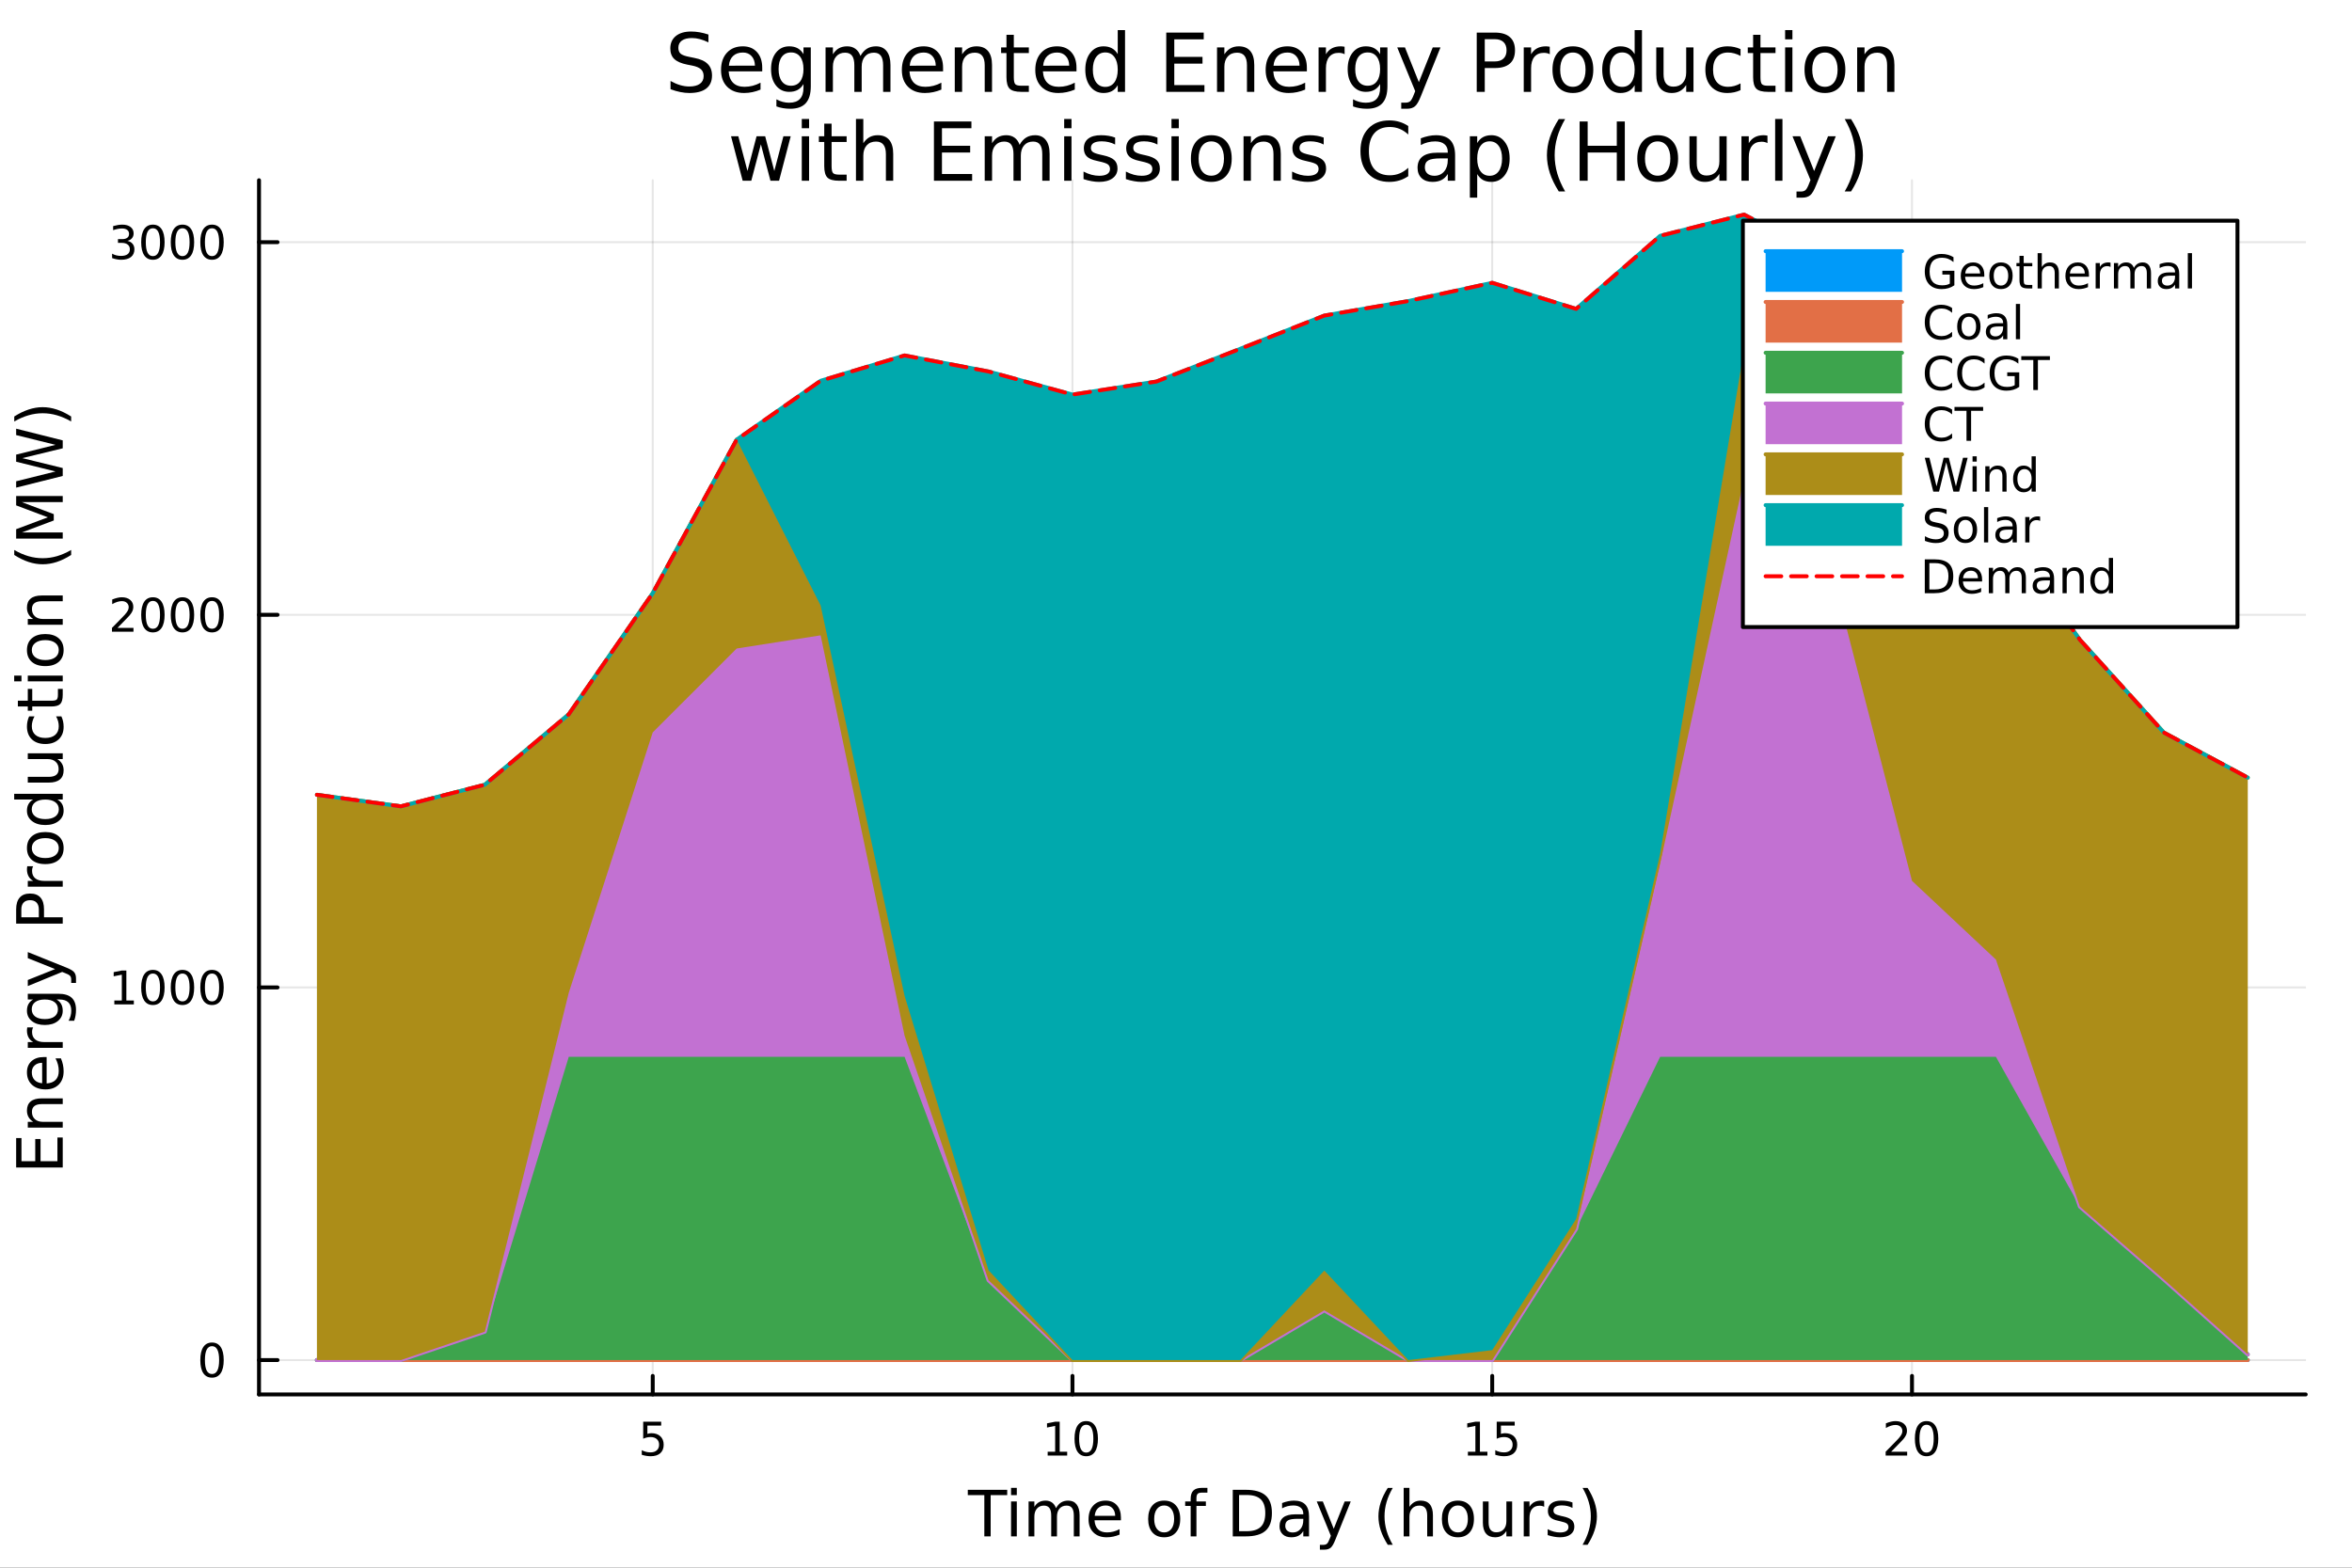 <svg xmlns="http://www.w3.org/2000/svg" xmlns:xlink="http://www.w3.org/1999/xlink" width="600" height="400" viewBox="0 0 2400 1600">
<rect x="0" y="0" width="2400" height="1600" fill="#333333" stroke="none"/>
<defs>
  <clipPath id="clip660">
    <rect x="0" y="0" width="2400" height="1600"></rect>
  </clipPath>
</defs>
<path clip-path="url(#clip660)" d="
M0 1600 L2400 1600 L2400 0 L0 0  Z
  " fill="#ffffff" fill-rule="evenodd" fill-opacity="1"></path>
<defs>
  <clipPath id="clip661">
    <rect x="480" y="0" width="1681" height="1600"></rect>
  </clipPath>
</defs>
<path clip-path="url(#clip660)" d="
M264.287 1423.18 L2352.76 1423.18 L2352.76 183.952 L264.287 183.952  Z
  " fill="#ffffff" fill-rule="evenodd" fill-opacity="1"></path>
<defs>
  <clipPath id="clip662">
    <rect x="264" y="183" width="2089" height="1240"></rect>
  </clipPath>
</defs>
<polyline clip-path="url(#clip662)" style="stroke:#000000; stroke-linecap:round; stroke-linejoin:round; stroke-width:2; stroke-opacity:0.1; fill:none" points="
  666.048,1423.18 666.048,183.952 
  "></polyline>
<polyline clip-path="url(#clip662)" style="stroke:#000000; stroke-linecap:round; stroke-linejoin:round; stroke-width:2; stroke-opacity:0.1; fill:none" points="
  1094.36,1423.18 1094.36,183.952 
  "></polyline>
<polyline clip-path="url(#clip662)" style="stroke:#000000; stroke-linecap:round; stroke-linejoin:round; stroke-width:2; stroke-opacity:0.1; fill:none" points="
  1522.68,1423.18 1522.68,183.952 
  "></polyline>
<polyline clip-path="url(#clip662)" style="stroke:#000000; stroke-linecap:round; stroke-linejoin:round; stroke-width:2; stroke-opacity:0.1; fill:none" points="
  1951,1423.18 1951,183.952 
  "></polyline>
<polyline clip-path="url(#clip660)" style="stroke:#000000; stroke-linecap:round; stroke-linejoin:round; stroke-width:4; stroke-opacity:1; fill:none" points="
  264.287,1423.18 2352.76,1423.18 
  "></polyline>
<polyline clip-path="url(#clip660)" style="stroke:#000000; stroke-linecap:round; stroke-linejoin:round; stroke-width:4; stroke-opacity:1; fill:none" points="
  666.048,1423.18 666.048,1404.28 
  "></polyline>
<polyline clip-path="url(#clip660)" style="stroke:#000000; stroke-linecap:round; stroke-linejoin:round; stroke-width:4; stroke-opacity:1; fill:none" points="
  1094.36,1423.18 1094.36,1404.28 
  "></polyline>
<polyline clip-path="url(#clip660)" style="stroke:#000000; stroke-linecap:round; stroke-linejoin:round; stroke-width:4; stroke-opacity:1; fill:none" points="
  1522.68,1423.18 1522.68,1404.28 
  "></polyline>
<polyline clip-path="url(#clip660)" style="stroke:#000000; stroke-linecap:round; stroke-linejoin:round; stroke-width:4; stroke-opacity:1; fill:none" points="
  1951,1423.18 1951,1404.28 
  "></polyline>
<path clip-path="url(#clip660)" d="M656.326 1451.02 L674.682 1451.02 L674.682 1454.96 L660.608 1454.96 L660.608 1463.43 Q661.626 1463.08 662.645 1462.92 Q663.663 1462.73 664.682 1462.73 Q670.469 1462.73 673.849 1465.9 Q677.228 1469.08 677.228 1474.49 Q677.228 1480.07 673.756 1483.17 Q670.284 1486.25 663.964 1486.25 Q661.788 1486.25 659.52 1485.88 Q657.275 1485.51 654.867 1484.77 L654.867 1480.07 Q656.951 1481.2 659.173 1481.76 Q661.395 1482.32 663.872 1482.32 Q667.876 1482.32 670.214 1480.21 Q672.552 1478.1 672.552 1474.49 Q672.552 1470.88 670.214 1468.77 Q667.876 1466.67 663.872 1466.67 Q661.997 1466.67 660.122 1467.08 Q658.27 1467.5 656.326 1468.38 L656.326 1451.02 Z" fill="#000000" fill-rule="evenodd" fill-opacity="1"></path><path clip-path="url(#clip660)" d="M1069.05 1481.64 L1076.69 1481.64 L1076.69 1455.28 L1068.38 1456.95 L1068.38 1452.69 L1076.64 1451.02 L1081.32 1451.02 L1081.32 1481.64 L1088.96 1481.64 L1088.96 1485.58 L1069.05 1485.58 L1069.05 1481.64 Z" fill="#000000" fill-rule="evenodd" fill-opacity="1"></path><path clip-path="url(#clip660)" d="M1108.4 1454.1 Q1104.79 1454.1 1102.96 1457.66 Q1101.16 1461.2 1101.16 1468.33 Q1101.16 1475.44 1102.96 1479.01 Q1104.79 1482.55 1108.4 1482.55 Q1112.04 1482.55 1113.84 1479.01 Q1115.67 1475.44 1115.67 1468.33 Q1115.67 1461.2 1113.84 1457.66 Q1112.04 1454.1 1108.4 1454.1 M1108.4 1450.39 Q1114.21 1450.39 1117.27 1455 Q1120.35 1459.58 1120.35 1468.33 Q1120.35 1477.06 1117.27 1481.67 Q1114.21 1486.25 1108.4 1486.25 Q1102.59 1486.25 1099.51 1481.67 Q1096.46 1477.06 1096.46 1468.33 Q1096.46 1459.58 1099.51 1455 Q1102.59 1450.39 1108.4 1450.39 Z" fill="#000000" fill-rule="evenodd" fill-opacity="1"></path><path clip-path="url(#clip660)" d="M1497.86 1481.64 L1505.5 1481.64 L1505.5 1455.28 L1497.19 1456.95 L1497.19 1452.69 L1505.46 1451.02 L1510.13 1451.02 L1510.13 1481.64 L1517.77 1481.64 L1517.77 1485.58 L1497.86 1485.58 L1497.86 1481.64 Z" fill="#000000" fill-rule="evenodd" fill-opacity="1"></path><path clip-path="url(#clip660)" d="M1527.26 1451.02 L1545.62 1451.02 L1545.62 1454.96 L1531.55 1454.96 L1531.55 1463.43 Q1532.56 1463.08 1533.58 1462.92 Q1534.6 1462.73 1535.62 1462.73 Q1541.41 1462.73 1544.79 1465.9 Q1548.17 1469.08 1548.17 1474.49 Q1548.17 1480.07 1544.69 1483.17 Q1541.22 1486.25 1534.9 1486.25 Q1532.73 1486.25 1530.46 1485.88 Q1528.21 1485.51 1525.8 1484.77 L1525.8 1480.07 Q1527.89 1481.2 1530.11 1481.76 Q1532.33 1482.32 1534.81 1482.32 Q1538.81 1482.32 1541.15 1480.21 Q1543.49 1478.1 1543.49 1474.49 Q1543.49 1470.88 1541.15 1468.77 Q1538.81 1466.67 1534.81 1466.67 Q1532.93 1466.67 1531.06 1467.08 Q1529.21 1467.5 1527.26 1468.38 L1527.26 1451.02 Z" fill="#000000" fill-rule="evenodd" fill-opacity="1"></path><path clip-path="url(#clip660)" d="M1929.77 1481.64 L1946.09 1481.64 L1946.09 1485.58 L1924.14 1485.58 L1924.14 1481.64 Q1926.81 1478.89 1931.39 1474.26 Q1936 1469.61 1937.18 1468.27 Q1939.42 1465.74 1940.3 1464.01 Q1941.2 1462.25 1941.2 1460.56 Q1941.2 1457.8 1939.26 1456.07 Q1937.34 1454.33 1934.24 1454.33 Q1932.04 1454.33 1929.58 1455.09 Q1927.15 1455.86 1924.38 1457.41 L1924.38 1452.69 Q1927.2 1451.55 1929.65 1450.97 Q1932.11 1450.39 1934.14 1450.39 Q1939.51 1450.39 1942.71 1453.08 Q1945.9 1455.77 1945.9 1460.26 Q1945.9 1462.39 1945.09 1464.31 Q1944.31 1466.2 1942.2 1468.8 Q1941.62 1469.47 1938.52 1472.69 Q1935.42 1475.88 1929.77 1481.64 Z" fill="#000000" fill-rule="evenodd" fill-opacity="1"></path><path clip-path="url(#clip660)" d="M1965.9 1454.1 Q1962.29 1454.1 1960.46 1457.66 Q1958.66 1461.2 1958.66 1468.33 Q1958.66 1475.44 1960.46 1479.01 Q1962.29 1482.55 1965.9 1482.55 Q1969.54 1482.55 1971.34 1479.01 Q1973.17 1475.44 1973.17 1468.33 Q1973.17 1461.2 1971.34 1457.66 Q1969.54 1454.1 1965.9 1454.1 M1965.9 1450.39 Q1971.71 1450.39 1974.77 1455 Q1977.85 1459.58 1977.85 1468.33 Q1977.85 1477.06 1974.77 1481.67 Q1971.71 1486.25 1965.9 1486.25 Q1960.09 1486.25 1957.01 1481.67 Q1953.96 1477.06 1953.96 1468.33 Q1953.96 1459.58 1957.01 1455 Q1960.09 1450.39 1965.9 1450.39 Z" fill="#000000" fill-rule="evenodd" fill-opacity="1"></path><path clip-path="url(#clip660)" d="M987.547 1520.52 L1027.75 1520.52 L1027.75 1525.93 L1010.88 1525.93 L1010.88 1568.04 L1004.42 1568.04 L1004.42 1525.93 L987.547 1525.93 L987.547 1520.52 Z" fill="#000000" fill-rule="evenodd" fill-opacity="1"></path><path clip-path="url(#clip660)" d="M1031.69 1532.4 L1037.55 1532.4 L1037.55 1568.04 L1031.69 1568.04 L1031.69 1532.4 M1031.69 1518.52 L1037.55 1518.52 L1037.55 1525.93 L1031.69 1525.93 L1031.69 1518.52 Z" fill="#000000" fill-rule="evenodd" fill-opacity="1"></path><path clip-path="url(#clip660)" d="M1077.56 1539.24 Q1079.75 1535.29 1082.81 1533.41 Q1085.87 1531.54 1090 1531.54 Q1095.57 1531.54 1098.6 1535.45 Q1101.62 1539.33 1101.62 1546.53 L1101.62 1568.04 L1095.73 1568.04 L1095.73 1546.72 Q1095.73 1541.59 1093.92 1539.11 Q1092.1 1536.63 1088.38 1536.63 Q1083.83 1536.63 1081.19 1539.65 Q1078.54 1542.68 1078.54 1547.9 L1078.54 1568.04 L1072.66 1568.04 L1072.66 1546.72 Q1072.66 1541.56 1070.84 1539.11 Q1069.03 1536.63 1065.24 1536.63 Q1060.75 1536.63 1058.11 1539.68 Q1055.47 1542.71 1055.47 1547.9 L1055.47 1568.04 L1049.58 1568.04 L1049.58 1532.4 L1055.47 1532.4 L1055.47 1537.93 Q1057.47 1534.66 1060.27 1533.1 Q1063.08 1531.54 1066.93 1531.54 Q1070.81 1531.54 1073.52 1533.51 Q1076.25 1535.48 1077.56 1539.24 Z" fill="#000000" fill-rule="evenodd" fill-opacity="1"></path><path clip-path="url(#clip660)" d="M1143.79 1548.76 L1143.79 1551.62 L1116.87 1551.62 Q1117.25 1557.67 1120.49 1560.85 Q1123.77 1564 1129.6 1564 Q1132.97 1564 1136.12 1563.17 Q1139.31 1562.35 1142.42 1560.69 L1142.42 1566.23 Q1139.27 1567.57 1135.96 1568.27 Q1132.65 1568.97 1129.25 1568.97 Q1120.72 1568.97 1115.72 1564 Q1110.76 1559.04 1110.76 1550.57 Q1110.76 1541.82 1115.47 1536.69 Q1120.21 1531.54 1128.23 1531.54 Q1135.42 1531.54 1139.59 1536.18 Q1143.79 1540.8 1143.79 1548.76 M1137.94 1547.04 Q1137.87 1542.23 1135.23 1539.37 Q1132.62 1536.5 1128.29 1536.5 Q1123.39 1536.5 1120.43 1539.27 Q1117.5 1542.04 1117.06 1547.07 L1137.94 1547.04 Z" fill="#000000" fill-rule="evenodd" fill-opacity="1"></path><path clip-path="url(#clip660)" d="M1187.94 1536.5 Q1183.23 1536.5 1180.49 1540.19 Q1177.75 1543.85 1177.75 1550.25 Q1177.75 1556.65 1180.46 1560.34 Q1183.2 1564 1187.94 1564 Q1192.62 1564 1195.36 1560.31 Q1198.09 1556.62 1198.09 1550.25 Q1198.09 1543.92 1195.36 1540.23 Q1192.62 1536.5 1187.94 1536.5 M1187.94 1531.54 Q1195.58 1531.54 1199.94 1536.5 Q1204.3 1541.47 1204.3 1550.25 Q1204.3 1559 1199.94 1564 Q1195.58 1568.97 1187.94 1568.97 Q1180.27 1568.97 1175.91 1564 Q1171.58 1559 1171.58 1550.25 Q1171.58 1541.47 1175.91 1536.5 Q1180.27 1531.54 1187.94 1531.54 Z" fill="#000000" fill-rule="evenodd" fill-opacity="1"></path><path clip-path="url(#clip660)" d="M1232.05 1518.52 L1232.05 1523.39 L1226.45 1523.39 Q1223.3 1523.39 1222.06 1524.66 Q1220.85 1525.93 1220.85 1529.24 L1220.85 1532.4 L1230.49 1532.4 L1230.49 1536.95 L1220.85 1536.95 L1220.85 1568.04 L1214.96 1568.04 L1214.96 1536.95 L1209.36 1536.95 L1209.36 1532.4 L1214.96 1532.4 L1214.96 1529.91 Q1214.96 1523.96 1217.73 1521.26 Q1220.5 1518.52 1226.52 1518.52 L1232.05 1518.52 Z" fill="#000000" fill-rule="evenodd" fill-opacity="1"></path><path clip-path="url(#clip660)" d="M1264.36 1525.81 L1264.36 1562.76 L1272.13 1562.76 Q1281.96 1562.76 1286.51 1558.3 Q1291.1 1553.85 1291.1 1544.24 Q1291.1 1534.69 1286.51 1530.26 Q1281.96 1525.81 1272.13 1525.81 L1264.36 1525.81 M1257.93 1520.52 L1271.14 1520.52 Q1284.95 1520.52 1291.41 1526.28 Q1297.87 1532.01 1297.87 1544.24 Q1297.87 1556.52 1291.38 1562.28 Q1284.89 1568.04 1271.14 1568.04 L1257.93 1568.04 L1257.93 1520.52 Z" fill="#000000" fill-rule="evenodd" fill-opacity="1"></path><path clip-path="url(#clip660)" d="M1324.07 1550.12 Q1316.97 1550.12 1314.23 1551.75 Q1311.5 1553.37 1311.5 1557.29 Q1311.5 1560.4 1313.53 1562.25 Q1315.6 1564.07 1319.14 1564.07 Q1324.01 1564.07 1326.93 1560.63 Q1329.89 1557.16 1329.89 1551.43 L1329.89 1550.12 L1324.07 1550.12 M1335.75 1547.71 L1335.75 1568.04 L1329.89 1568.04 L1329.89 1562.63 Q1327.89 1565.88 1324.9 1567.44 Q1321.91 1568.97 1317.58 1568.97 Q1312.1 1568.97 1308.86 1565.91 Q1305.64 1562.82 1305.64 1557.67 Q1305.64 1551.65 1309.65 1548.6 Q1313.69 1545.54 1321.68 1545.54 L1329.89 1545.54 L1329.89 1544.97 Q1329.89 1540.93 1327.22 1538.73 Q1324.58 1536.5 1319.77 1536.5 Q1316.72 1536.5 1313.82 1537.23 Q1310.92 1537.97 1308.25 1539.43 L1308.25 1534.02 Q1311.47 1532.78 1314.49 1532.17 Q1317.51 1531.54 1320.38 1531.54 Q1328.11 1531.54 1331.93 1535.55 Q1335.75 1539.56 1335.75 1547.71 Z" fill="#000000" fill-rule="evenodd" fill-opacity="1"></path><path clip-path="url(#clip660)" d="M1362.65 1571.35 Q1360.16 1577.72 1357.81 1579.66 Q1355.45 1581.6 1351.51 1581.6 L1346.83 1581.6 L1346.83 1576.7 L1350.26 1576.7 Q1352.68 1576.7 1354.02 1575.56 Q1355.36 1574.41 1356.98 1570.14 L1358.03 1567.47 L1343.61 1532.4 L1349.82 1532.4 L1360.96 1560.28 L1372.1 1532.4 L1378.31 1532.4 L1362.65 1571.35 Z" fill="#000000" fill-rule="evenodd" fill-opacity="1"></path><path clip-path="url(#clip660)" d="M1421.18 1518.58 Q1416.91 1525.9 1414.84 1533.06 Q1412.78 1540.23 1412.78 1547.58 Q1412.78 1554.93 1414.84 1562.16 Q1416.95 1569.35 1421.18 1576.64 L1416.09 1576.64 Q1411.31 1569.16 1408.92 1561.93 Q1406.57 1554.71 1406.57 1547.58 Q1406.57 1540.48 1408.92 1533.29 Q1411.28 1526.09 1416.09 1518.58 L1421.18 1518.58 Z" fill="#000000" fill-rule="evenodd" fill-opacity="1"></path><path clip-path="url(#clip660)" d="M1462.17 1546.53 L1462.17 1568.04 L1456.32 1568.04 L1456.32 1546.72 Q1456.32 1541.66 1454.34 1539.14 Q1452.37 1536.63 1448.42 1536.63 Q1443.68 1536.63 1440.94 1539.65 Q1438.21 1542.68 1438.21 1547.9 L1438.21 1568.04 L1432.32 1568.04 L1432.32 1518.52 L1438.21 1518.52 L1438.21 1537.93 Q1440.31 1534.72 1443.14 1533.13 Q1446 1531.54 1449.73 1531.54 Q1455.87 1531.54 1459.02 1535.36 Q1462.17 1539.14 1462.17 1546.53 Z" fill="#000000" fill-rule="evenodd" fill-opacity="1"></path><path clip-path="url(#clip660)" d="M1487.67 1536.5 Q1482.96 1536.5 1480.22 1540.19 Q1477.48 1543.85 1477.48 1550.25 Q1477.48 1556.65 1480.19 1560.34 Q1482.93 1564 1487.67 1564 Q1492.35 1564 1495.08 1560.31 Q1497.82 1556.62 1497.82 1550.25 Q1497.82 1543.92 1495.08 1540.23 Q1492.35 1536.5 1487.67 1536.5 M1487.67 1531.54 Q1495.31 1531.54 1499.67 1536.5 Q1504.03 1541.47 1504.03 1550.25 Q1504.03 1559 1499.67 1564 Q1495.31 1568.97 1487.67 1568.97 Q1480 1568.97 1475.64 1564 Q1471.31 1559 1471.31 1550.25 Q1471.31 1541.47 1475.64 1536.5 Q1480 1531.54 1487.67 1531.54 Z" fill="#000000" fill-rule="evenodd" fill-opacity="1"></path><path clip-path="url(#clip660)" d="M1513.13 1553.98 L1513.13 1532.4 L1518.99 1532.4 L1518.99 1553.75 Q1518.99 1558.81 1520.96 1561.36 Q1522.93 1563.87 1526.88 1563.87 Q1531.62 1563.87 1534.36 1560.85 Q1537.13 1557.83 1537.13 1552.61 L1537.13 1532.4 L1542.99 1532.4 L1542.99 1568.04 L1537.13 1568.04 L1537.13 1562.57 Q1535 1565.82 1532.16 1567.41 Q1529.36 1568.97 1525.64 1568.97 Q1519.5 1568.97 1516.31 1565.15 Q1513.13 1561.33 1513.13 1553.98 M1527.87 1531.54 L1527.87 1531.54 Z" fill="#000000" fill-rule="evenodd" fill-opacity="1"></path><path clip-path="url(#clip660)" d="M1575.71 1537.87 Q1574.72 1537.3 1573.54 1537.04 Q1572.4 1536.76 1571 1536.76 Q1566.03 1536.76 1563.36 1540 Q1560.71 1543.22 1560.71 1549.27 L1560.71 1568.04 L1554.83 1568.04 L1554.83 1532.4 L1560.71 1532.4 L1560.71 1537.93 Q1562.56 1534.69 1565.52 1533.13 Q1568.48 1531.54 1572.71 1531.54 Q1573.32 1531.54 1574.05 1531.63 Q1574.78 1531.7 1575.67 1531.85 L1575.71 1537.87 Z" fill="#000000" fill-rule="evenodd" fill-opacity="1"></path><path clip-path="url(#clip660)" d="M1604.57 1533.45 L1604.57 1538.98 Q1602.09 1537.71 1599.42 1537.07 Q1596.74 1536.44 1593.88 1536.44 Q1589.52 1536.44 1587.32 1537.77 Q1585.16 1539.11 1585.16 1541.79 Q1585.16 1543.82 1586.72 1545 Q1588.28 1546.15 1592.99 1547.2 L1594.99 1547.64 Q1601.23 1548.98 1603.84 1551.43 Q1606.48 1553.85 1606.48 1558.21 Q1606.48 1563.17 1602.54 1566.07 Q1598.62 1568.97 1591.75 1568.97 Q1588.88 1568.97 1585.76 1568.39 Q1582.68 1567.85 1579.24 1566.74 L1579.24 1560.69 Q1582.49 1562.38 1585.64 1563.24 Q1588.79 1564.07 1591.88 1564.07 Q1596.01 1564.07 1598.24 1562.66 Q1600.47 1561.23 1600.47 1558.65 Q1600.47 1556.27 1598.85 1554.99 Q1597.25 1553.72 1591.81 1552.54 L1589.77 1552.07 Q1584.33 1550.92 1581.91 1548.56 Q1579.49 1546.18 1579.49 1542.04 Q1579.49 1537.01 1583.06 1534.27 Q1586.62 1531.54 1593.18 1531.54 Q1596.43 1531.54 1599.29 1532.01 Q1602.16 1532.49 1604.57 1533.45 Z" fill="#000000" fill-rule="evenodd" fill-opacity="1"></path><path clip-path="url(#clip660)" d="M1614.89 1518.58 L1619.98 1518.58 Q1624.75 1526.09 1627.11 1533.29 Q1629.5 1540.48 1629.5 1547.58 Q1629.5 1554.71 1627.11 1561.93 Q1624.75 1569.16 1619.98 1576.64 L1614.89 1576.64 Q1619.12 1569.35 1621.19 1562.16 Q1623.29 1554.93 1623.29 1547.58 Q1623.29 1540.23 1621.19 1533.06 Q1619.12 1525.9 1614.89 1518.58 Z" fill="#000000" fill-rule="evenodd" fill-opacity="1"></path><polyline clip-path="url(#clip662)" style="stroke:#000000; stroke-linecap:round; stroke-linejoin:round; stroke-width:2; stroke-opacity:0.1; fill:none" points="
  264.287,1388.11 2352.76,1388.11 
  "></polyline>
<polyline clip-path="url(#clip662)" style="stroke:#000000; stroke-linecap:round; stroke-linejoin:round; stroke-width:2; stroke-opacity:0.1; fill:none" points="
  264.287,1007.79 2352.76,1007.79 
  "></polyline>
<polyline clip-path="url(#clip662)" style="stroke:#000000; stroke-linecap:round; stroke-linejoin:round; stroke-width:2; stroke-opacity:0.1; fill:none" points="
  264.287,627.481 2352.76,627.481 
  "></polyline>
<polyline clip-path="url(#clip662)" style="stroke:#000000; stroke-linecap:round; stroke-linejoin:round; stroke-width:2; stroke-opacity:0.1; fill:none" points="
  264.287,247.168 2352.76,247.168 
  "></polyline>
<polyline clip-path="url(#clip660)" style="stroke:#000000; stroke-linecap:round; stroke-linejoin:round; stroke-width:4; stroke-opacity:1; fill:none" points="
  264.287,1423.18 264.287,183.952 
  "></polyline>
<polyline clip-path="url(#clip660)" style="stroke:#000000; stroke-linecap:round; stroke-linejoin:round; stroke-width:4; stroke-opacity:1; fill:none" points="
  264.287,1388.11 283.185,1388.11 
  "></polyline>
<polyline clip-path="url(#clip660)" style="stroke:#000000; stroke-linecap:round; stroke-linejoin:round; stroke-width:4; stroke-opacity:1; fill:none" points="
  264.287,1007.79 283.185,1007.79 
  "></polyline>
<polyline clip-path="url(#clip660)" style="stroke:#000000; stroke-linecap:round; stroke-linejoin:round; stroke-width:4; stroke-opacity:1; fill:none" points="
  264.287,627.481 283.185,627.481 
  "></polyline>
<polyline clip-path="url(#clip660)" style="stroke:#000000; stroke-linecap:round; stroke-linejoin:round; stroke-width:4; stroke-opacity:1; fill:none" points="
  264.287,247.168 283.185,247.168 
  "></polyline>
<path clip-path="url(#clip660)" d="M216.343 1373.91 Q212.732 1373.91 210.903 1377.47 Q209.098 1381.01 209.098 1388.14 Q209.098 1395.25 210.903 1398.81 Q212.732 1402.35 216.343 1402.35 Q219.977 1402.35 221.783 1398.81 Q223.611 1395.25 223.611 1388.14 Q223.611 1381.01 221.783 1377.47 Q219.977 1373.91 216.343 1373.91 M216.343 1370.2 Q222.153 1370.2 225.209 1374.81 Q228.287 1379.39 228.287 1388.14 Q228.287 1396.87 225.209 1401.48 Q222.153 1406.06 216.343 1406.06 Q210.533 1406.06 207.454 1401.48 Q204.399 1396.87 204.399 1388.14 Q204.399 1379.39 207.454 1374.81 Q210.533 1370.2 216.343 1370.2 Z" fill="#000000" fill-rule="evenodd" fill-opacity="1"></path><path clip-path="url(#clip660)" d="M116.668 1021.14 L124.306 1021.14 L124.306 994.773 L115.996 996.44 L115.996 992.181 L124.26 990.514 L128.936 990.514 L128.936 1021.14 L136.575 1021.14 L136.575 1025.07 L116.668 1025.07 L116.668 1021.14 Z" fill="#000000" fill-rule="evenodd" fill-opacity="1"></path><path clip-path="url(#clip660)" d="M156.019 993.593 Q152.408 993.593 150.579 997.158 Q148.774 1000.7 148.774 1007.83 Q148.774 1014.94 150.579 1018.5 Q152.408 1022.04 156.019 1022.04 Q159.653 1022.04 161.459 1018.5 Q163.288 1014.94 163.288 1007.83 Q163.288 1000.7 161.459 997.158 Q159.653 993.593 156.019 993.593 M156.019 989.889 Q161.829 989.889 164.885 994.496 Q167.964 999.079 167.964 1007.83 Q167.964 1016.56 164.885 1021.16 Q161.829 1025.75 156.019 1025.75 Q150.209 1025.75 147.13 1021.16 Q144.075 1016.56 144.075 1007.83 Q144.075 999.079 147.13 994.496 Q150.209 989.889 156.019 989.889 Z" fill="#000000" fill-rule="evenodd" fill-opacity="1"></path><path clip-path="url(#clip660)" d="M186.181 993.593 Q182.57 993.593 180.741 997.158 Q178.936 1000.7 178.936 1007.83 Q178.936 1014.94 180.741 1018.5 Q182.57 1022.04 186.181 1022.04 Q189.815 1022.04 191.621 1018.5 Q193.45 1014.94 193.45 1007.83 Q193.45 1000.7 191.621 997.158 Q189.815 993.593 186.181 993.593 M186.181 989.889 Q191.991 989.889 195.047 994.496 Q198.125 999.079 198.125 1007.83 Q198.125 1016.56 195.047 1021.16 Q191.991 1025.75 186.181 1025.75 Q180.371 1025.75 177.292 1021.16 Q174.237 1016.56 174.237 1007.83 Q174.237 999.079 177.292 994.496 Q180.371 989.889 186.181 989.889 Z" fill="#000000" fill-rule="evenodd" fill-opacity="1"></path><path clip-path="url(#clip660)" d="M216.343 993.593 Q212.732 993.593 210.903 997.158 Q209.098 1000.7 209.098 1007.83 Q209.098 1014.94 210.903 1018.5 Q212.732 1022.04 216.343 1022.04 Q219.977 1022.04 221.783 1018.5 Q223.611 1014.94 223.611 1007.83 Q223.611 1000.7 221.783 997.158 Q219.977 993.593 216.343 993.593 M216.343 989.889 Q222.153 989.889 225.209 994.496 Q228.287 999.079 228.287 1007.83 Q228.287 1016.56 225.209 1021.16 Q222.153 1025.75 216.343 1025.75 Q210.533 1025.75 207.454 1021.16 Q204.399 1016.56 204.399 1007.83 Q204.399 999.079 207.454 994.496 Q210.533 989.889 216.343 989.889 Z" fill="#000000" fill-rule="evenodd" fill-opacity="1"></path><path clip-path="url(#clip660)" d="M119.885 640.826 L136.204 640.826 L136.204 644.761 L114.26 644.761 L114.26 640.826 Q116.922 638.071 121.505 633.442 Q126.112 628.789 127.292 627.446 Q129.538 624.923 130.417 623.187 Q131.32 621.428 131.32 619.738 Q131.32 616.983 129.376 615.247 Q127.455 613.511 124.353 613.511 Q122.154 613.511 119.7 614.275 Q117.269 615.039 114.492 616.59 L114.492 611.868 Q117.316 610.733 119.769 610.155 Q122.223 609.576 124.26 609.576 Q129.63 609.576 132.825 612.261 Q136.019 614.946 136.019 619.437 Q136.019 621.567 135.209 623.488 Q134.422 625.386 132.316 627.979 Q131.737 628.65 128.635 631.868 Q125.533 635.062 119.885 640.826 Z" fill="#000000" fill-rule="evenodd" fill-opacity="1"></path><path clip-path="url(#clip660)" d="M156.019 613.28 Q152.408 613.28 150.579 616.844 Q148.774 620.386 148.774 627.516 Q148.774 634.622 150.579 638.187 Q152.408 641.729 156.019 641.729 Q159.653 641.729 161.459 638.187 Q163.288 634.622 163.288 627.516 Q163.288 620.386 161.459 616.844 Q159.653 613.28 156.019 613.28 M156.019 609.576 Q161.829 609.576 164.885 614.182 Q167.964 618.766 167.964 627.516 Q167.964 636.243 164.885 640.849 Q161.829 645.432 156.019 645.432 Q150.209 645.432 147.13 640.849 Q144.075 636.243 144.075 627.516 Q144.075 618.766 147.13 614.182 Q150.209 609.576 156.019 609.576 Z" fill="#000000" fill-rule="evenodd" fill-opacity="1"></path><path clip-path="url(#clip660)" d="M186.181 613.28 Q182.57 613.28 180.741 616.844 Q178.936 620.386 178.936 627.516 Q178.936 634.622 180.741 638.187 Q182.57 641.729 186.181 641.729 Q189.815 641.729 191.621 638.187 Q193.45 634.622 193.45 627.516 Q193.45 620.386 191.621 616.844 Q189.815 613.28 186.181 613.28 M186.181 609.576 Q191.991 609.576 195.047 614.182 Q198.125 618.766 198.125 627.516 Q198.125 636.243 195.047 640.849 Q191.991 645.432 186.181 645.432 Q180.371 645.432 177.292 640.849 Q174.237 636.243 174.237 627.516 Q174.237 618.766 177.292 614.182 Q180.371 609.576 186.181 609.576 Z" fill="#000000" fill-rule="evenodd" fill-opacity="1"></path><path clip-path="url(#clip660)" d="M216.343 613.28 Q212.732 613.28 210.903 616.844 Q209.098 620.386 209.098 627.516 Q209.098 634.622 210.903 638.187 Q212.732 641.729 216.343 641.729 Q219.977 641.729 221.783 638.187 Q223.611 634.622 223.611 627.516 Q223.611 620.386 221.783 616.844 Q219.977 613.28 216.343 613.28 M216.343 609.576 Q222.153 609.576 225.209 614.182 Q228.287 618.766 228.287 627.516 Q228.287 636.243 225.209 640.849 Q222.153 645.432 216.343 645.432 Q210.533 645.432 207.454 640.849 Q204.399 636.243 204.399 627.516 Q204.399 618.766 207.454 614.182 Q210.533 609.576 216.343 609.576 Z" fill="#000000" fill-rule="evenodd" fill-opacity="1"></path><path clip-path="url(#clip660)" d="M130.024 245.814 Q133.38 246.531 135.255 248.8 Q137.154 251.068 137.154 254.402 Q137.154 259.517 133.635 262.318 Q130.117 265.119 123.635 265.119 Q121.459 265.119 119.144 264.679 Q116.853 264.263 114.399 263.406 L114.399 258.892 Q116.343 260.027 118.658 260.605 Q120.973 261.184 123.496 261.184 Q127.894 261.184 130.186 259.448 Q132.501 257.712 132.501 254.402 Q132.501 251.346 130.348 249.633 Q128.218 247.897 124.399 247.897 L120.371 247.897 L120.371 244.054 L124.584 244.054 Q128.033 244.054 129.862 242.689 Q131.691 241.3 131.691 238.707 Q131.691 236.045 129.792 234.633 Q127.917 233.198 124.399 233.198 Q122.478 233.198 120.279 233.615 Q118.08 234.031 115.441 234.911 L115.441 230.744 Q118.103 230.004 120.418 229.633 Q122.755 229.263 124.816 229.263 Q130.14 229.263 133.242 231.693 Q136.343 234.101 136.343 238.221 Q136.343 241.091 134.7 243.082 Q133.056 245.05 130.024 245.814 Z" fill="#000000" fill-rule="evenodd" fill-opacity="1"></path><path clip-path="url(#clip660)" d="M156.019 232.966 Q152.408 232.966 150.579 236.531 Q148.774 240.073 148.774 247.203 Q148.774 254.309 150.579 257.874 Q152.408 261.415 156.019 261.415 Q159.653 261.415 161.459 257.874 Q163.288 254.309 163.288 247.203 Q163.288 240.073 161.459 236.531 Q159.653 232.966 156.019 232.966 M156.019 229.263 Q161.829 229.263 164.885 233.869 Q167.964 238.453 167.964 247.203 Q167.964 255.929 164.885 260.536 Q161.829 265.119 156.019 265.119 Q150.209 265.119 147.13 260.536 Q144.075 255.929 144.075 247.203 Q144.075 238.453 147.13 233.869 Q150.209 229.263 156.019 229.263 Z" fill="#000000" fill-rule="evenodd" fill-opacity="1"></path><path clip-path="url(#clip660)" d="M186.181 232.966 Q182.57 232.966 180.741 236.531 Q178.936 240.073 178.936 247.203 Q178.936 254.309 180.741 257.874 Q182.57 261.415 186.181 261.415 Q189.815 261.415 191.621 257.874 Q193.45 254.309 193.45 247.203 Q193.45 240.073 191.621 236.531 Q189.815 232.966 186.181 232.966 M186.181 229.263 Q191.991 229.263 195.047 233.869 Q198.125 238.453 198.125 247.203 Q198.125 255.929 195.047 260.536 Q191.991 265.119 186.181 265.119 Q180.371 265.119 177.292 260.536 Q174.237 255.929 174.237 247.203 Q174.237 238.453 177.292 233.869 Q180.371 229.263 186.181 229.263 Z" fill="#000000" fill-rule="evenodd" fill-opacity="1"></path><path clip-path="url(#clip660)" d="M216.343 232.966 Q212.732 232.966 210.903 236.531 Q209.098 240.073 209.098 247.203 Q209.098 254.309 210.903 257.874 Q212.732 261.415 216.343 261.415 Q219.977 261.415 221.783 257.874 Q223.611 254.309 223.611 247.203 Q223.611 240.073 221.783 236.531 Q219.977 232.966 216.343 232.966 M216.343 229.263 Q222.153 229.263 225.209 233.869 Q228.287 238.453 228.287 247.203 Q228.287 255.929 225.209 260.536 Q222.153 265.119 216.343 265.119 Q210.533 265.119 207.454 260.536 Q204.399 255.929 204.399 247.203 Q204.399 238.453 207.454 233.869 Q210.533 229.263 216.343 229.263 Z" fill="#000000" fill-rule="evenodd" fill-opacity="1"></path><path clip-path="url(#clip660)" d="M16.484 1191.57 L16.484 1161.53 L21.895 1161.53 L21.895 1185.14 L35.963 1185.14 L35.963 1162.51 L41.374 1162.51 L41.374 1185.14 L58.593 1185.14 L58.593 1160.95 L64.004 1160.95 L64.004 1191.57 L16.484 1191.57 Z" fill="#000000" fill-rule="evenodd" fill-opacity="1"></path><path clip-path="url(#clip660)" d="M42.488 1121.01 L64.004 1121.01 L64.004 1126.86 L42.679 1126.86 Q37.618 1126.86 35.104 1128.84 Q32.589 1130.81 32.589 1134.76 Q32.589 1139.5 35.613 1142.24 Q38.637 1144.97 43.857 1144.97 L64.004 1144.97 L64.004 1150.86 L28.356 1150.86 L28.356 1144.97 L33.894 1144.97 Q30.68 1142.87 29.088 1140.04 Q27.497 1137.18 27.497 1133.45 Q27.497 1127.31 31.316 1124.16 Q35.104 1121.01 42.488 1121.01 Z" fill="#000000" fill-rule="evenodd" fill-opacity="1"></path><path clip-path="url(#clip660)" d="M44.716 1078.84 L47.581 1078.84 L47.581 1105.76 Q53.628 1105.38 56.811 1102.13 Q59.962 1098.86 59.962 1093.03 Q59.962 1089.66 59.134 1086.51 Q58.307 1083.32 56.652 1080.2 L62.19 1080.2 Q63.527 1083.35 64.227 1086.66 Q64.927 1089.98 64.927 1093.38 Q64.927 1101.91 59.962 1106.91 Q54.997 1111.87 46.53 1111.87 Q37.777 1111.87 32.653 1107.16 Q27.497 1102.42 27.497 1094.4 Q27.497 1087.21 32.144 1083.04 Q36.759 1078.84 44.716 1078.84 M42.997 1084.69 Q38.191 1084.76 35.327 1087.4 Q32.462 1090.01 32.462 1094.34 Q32.462 1099.24 35.231 1102.2 Q38 1105.13 43.029 1105.57 L42.997 1084.69 Z" fill="#000000" fill-rule="evenodd" fill-opacity="1"></path><path clip-path="url(#clip660)" d="M33.831 1048.57 Q33.258 1049.55 33.003 1050.73 Q32.717 1051.88 32.717 1053.28 Q32.717 1058.24 35.963 1060.92 Q39.178 1063.56 45.225 1063.56 L64.004 1063.56 L64.004 1069.45 L28.356 1069.45 L28.356 1063.56 L33.894 1063.56 Q30.648 1061.71 29.088 1058.75 Q27.497 1055.79 27.497 1051.56 Q27.497 1050.95 27.592 1050.22 Q27.656 1049.49 27.815 1048.6 L33.831 1048.57 Z" fill="#000000" fill-rule="evenodd" fill-opacity="1"></path><path clip-path="url(#clip660)" d="M45.766 1020.11 Q39.401 1020.11 35.9 1022.75 Q32.398 1025.36 32.398 1030.11 Q32.398 1034.82 35.9 1037.46 Q39.401 1040.07 45.766 1040.07 Q52.1 1040.07 55.601 1037.46 Q59.103 1034.82 59.103 1030.11 Q59.103 1025.36 55.601 1022.75 Q52.1 1020.11 45.766 1020.11 M59.58 1014.25 Q68.683 1014.25 73.107 1018.3 Q77.563 1022.34 77.563 1030.68 Q77.563 1033.77 77.086 1036.5 Q76.64 1039.24 75.685 1041.82 L69.988 1041.82 Q71.388 1039.24 72.057 1036.73 Q72.725 1034.21 72.725 1031.6 Q72.725 1025.84 69.701 1022.98 Q66.71 1020.11 60.63 1020.11 L57.734 1020.11 Q60.885 1021.93 62.445 1024.76 Q64.004 1027.59 64.004 1031.54 Q64.004 1038.09 59.007 1042.1 Q54.01 1046.12 45.766 1046.12 Q37.491 1046.12 32.494 1042.1 Q27.497 1038.09 27.497 1031.54 Q27.497 1027.59 29.056 1024.76 Q30.616 1021.93 33.767 1020.11 L28.356 1020.11 L28.356 1014.25 L59.58 1014.25 Z" fill="#000000" fill-rule="evenodd" fill-opacity="1"></path><path clip-path="url(#clip660)" d="M67.314 987.36 Q73.68 989.842 75.622 992.198 Q77.563 994.553 77.563 998.5 L77.563 1003.18 L72.662 1003.18 L72.662 999.741 Q72.662 997.322 71.516 995.985 Q70.37 994.649 66.105 993.025 L63.431 991.975 L28.356 1006.39 L28.356 1000.19 L56.238 989.047 L28.356 977.907 L28.356 971.7 L67.314 987.36 Z" fill="#000000" fill-rule="evenodd" fill-opacity="1"></path><path clip-path="url(#clip660)" d="M21.768 936.211 L39.623 936.211 L39.623 928.127 Q39.623 923.639 37.3 921.188 Q34.977 918.738 30.68 918.738 Q26.415 918.738 24.091 921.188 Q21.768 923.639 21.768 928.127 L21.768 936.211 M16.484 942.641 L16.484 928.127 Q16.484 920.138 20.113 916.064 Q23.709 911.958 30.68 911.958 Q37.714 911.958 41.31 916.064 Q44.907 920.138 44.907 928.127 L44.907 936.211 L64.004 936.211 L64.004 942.641 L16.484 942.641 Z" fill="#000000" fill-rule="evenodd" fill-opacity="1"></path><path clip-path="url(#clip660)" d="M33.831 884.076 Q33.258 885.063 33.003 886.241 Q32.717 887.386 32.717 888.787 Q32.717 893.752 35.963 896.426 Q39.178 899.067 45.225 899.067 L64.004 899.067 L64.004 904.956 L28.356 904.956 L28.356 899.067 L33.894 899.067 Q30.648 897.221 29.088 894.261 Q27.497 891.301 27.497 887.068 Q27.497 886.463 27.592 885.731 Q27.656 884.999 27.815 884.108 L33.831 884.076 Z" fill="#000000" fill-rule="evenodd" fill-opacity="1"></path><path clip-path="url(#clip660)" d="M32.462 865.552 Q32.462 870.263 36.154 873 Q39.815 875.737 46.212 875.737 Q52.609 875.737 56.302 873.032 Q59.962 870.295 59.962 865.552 Q59.962 860.873 56.27 858.136 Q52.578 855.399 46.212 855.399 Q39.878 855.399 36.186 858.136 Q32.462 860.873 32.462 865.552 M27.497 865.552 Q27.497 857.913 32.462 853.553 Q37.427 849.192 46.212 849.192 Q54.965 849.192 59.962 853.553 Q64.927 857.913 64.927 865.552 Q64.927 873.223 59.962 877.583 Q54.965 881.912 46.212 881.912 Q37.427 881.912 32.462 877.583 Q27.497 873.223 27.497 865.552 Z" fill="#000000" fill-rule="evenodd" fill-opacity="1"></path><path clip-path="url(#clip660)" d="M33.767 816.027 L14.479 816.027 L14.479 810.17 L64.004 810.17 L64.004 816.027 L58.657 816.027 Q61.84 817.873 63.399 820.706 Q64.927 823.507 64.927 827.453 Q64.927 833.914 59.771 837.989 Q54.615 842.031 46.212 842.031 Q37.809 842.031 32.653 837.989 Q27.497 833.914 27.497 827.453 Q27.497 823.507 29.056 820.706 Q30.584 817.873 33.767 816.027 M46.212 835.983 Q52.673 835.983 56.365 833.342 Q60.026 830.668 60.026 826.021 Q60.026 821.374 56.365 818.7 Q52.673 816.027 46.212 816.027 Q39.751 816.027 36.09 818.7 Q32.398 821.374 32.398 826.021 Q32.398 830.668 36.09 833.342 Q39.751 835.983 46.212 835.983 Z" fill="#000000" fill-rule="evenodd" fill-opacity="1"></path><path clip-path="url(#clip660)" d="M49.936 798.712 L28.356 798.712 L28.356 792.856 L49.713 792.856 Q54.774 792.856 57.32 790.882 Q59.835 788.909 59.835 784.962 Q59.835 780.22 56.811 777.483 Q53.787 774.713 48.567 774.713 L28.356 774.713 L28.356 768.857 L64.004 768.857 L64.004 774.713 L58.53 774.713 Q61.776 776.846 63.368 779.679 Q64.927 782.48 64.927 786.204 Q64.927 792.346 61.108 795.529 Q57.288 798.712 49.936 798.712 M27.497 783.976 L27.497 783.976 Z" fill="#000000" fill-rule="evenodd" fill-opacity="1"></path><path clip-path="url(#clip660)" d="M29.725 731.14 L35.199 731.14 Q33.831 733.623 33.162 736.137 Q32.462 738.62 32.462 741.166 Q32.462 746.863 36.09 750.014 Q39.687 753.166 46.212 753.166 Q52.737 753.166 56.365 750.014 Q59.962 746.863 59.962 741.166 Q59.962 738.62 59.294 736.137 Q58.593 733.623 57.225 731.14 L62.636 731.14 Q63.781 733.591 64.354 736.233 Q64.927 738.843 64.927 741.803 Q64.927 749.855 59.866 754.598 Q54.806 759.34 46.212 759.34 Q37.491 759.34 32.494 754.566 Q27.497 749.76 27.497 741.421 Q27.497 738.715 28.07 736.137 Q28.611 733.559 29.725 731.14 Z" fill="#000000" fill-rule="evenodd" fill-opacity="1"></path><path clip-path="url(#clip660)" d="M18.235 715.162 L28.356 715.162 L28.356 703.099 L32.908 703.099 L32.908 715.162 L52.259 715.162 Q56.62 715.162 57.861 713.985 Q59.103 712.775 59.103 709.115 L59.103 703.099 L64.004 703.099 L64.004 709.115 Q64.004 715.894 61.49 718.472 Q58.943 721.051 52.259 721.051 L32.908 721.051 L32.908 725.347 L28.356 725.347 L28.356 721.051 L18.235 721.051 L18.235 715.162 Z" fill="#000000" fill-rule="evenodd" fill-opacity="1"></path><path clip-path="url(#clip660)" d="M28.356 695.397 L28.356 689.54 L64.004 689.54 L64.004 695.397 L28.356 695.397 M14.479 695.397 L14.479 689.54 L21.895 689.54 L21.895 695.397 L14.479 695.397 Z" fill="#000000" fill-rule="evenodd" fill-opacity="1"></path><path clip-path="url(#clip660)" d="M32.462 663.473 Q32.462 668.183 36.154 670.921 Q39.815 673.658 46.212 673.658 Q52.609 673.658 56.302 670.952 Q59.962 668.215 59.962 663.473 Q59.962 658.794 56.27 656.057 Q52.578 653.319 46.212 653.319 Q39.878 653.319 36.186 656.057 Q32.462 658.794 32.462 663.473 M27.497 663.473 Q27.497 655.834 32.462 651.473 Q37.427 647.113 46.212 647.113 Q54.965 647.113 59.962 651.473 Q64.927 655.834 64.927 663.473 Q64.927 671.143 59.962 675.504 Q54.965 679.833 46.212 679.833 Q37.427 679.833 32.462 675.504 Q27.497 671.143 27.497 663.473 Z" fill="#000000" fill-rule="evenodd" fill-opacity="1"></path><path clip-path="url(#clip660)" d="M42.488 607.773 L64.004 607.773 L64.004 613.629 L42.679 613.629 Q37.618 613.629 35.104 615.603 Q32.589 617.576 32.589 621.523 Q32.589 626.265 35.613 629.002 Q38.637 631.74 43.857 631.74 L64.004 631.74 L64.004 637.628 L28.356 637.628 L28.356 631.74 L33.894 631.74 Q30.68 629.639 29.088 626.806 Q27.497 623.942 27.497 620.218 Q27.497 614.075 31.316 610.924 Q35.104 607.773 42.488 607.773 Z" fill="#000000" fill-rule="evenodd" fill-opacity="1"></path><path clip-path="url(#clip660)" d="M14.543 561.303 Q21.863 565.568 29.025 567.637 Q36.186 569.706 43.538 569.706 Q50.891 569.706 58.116 567.637 Q65.309 565.536 72.598 561.303 L72.598 566.396 Q65.118 571.17 57.893 573.557 Q50.668 575.912 43.538 575.912 Q36.441 575.912 29.247 573.557 Q22.054 571.202 14.543 566.396 L14.543 561.303 Z" fill="#000000" fill-rule="evenodd" fill-opacity="1"></path><path clip-path="url(#clip660)" d="M16.484 549.686 L16.484 540.105 L48.822 527.979 L16.484 515.788 L16.484 506.208 L64.004 506.208 L64.004 512.478 L22.277 512.478 L54.869 524.732 L54.869 531.193 L22.277 543.447 L64.004 543.447 L64.004 549.686 L16.484 549.686 Z" fill="#000000" fill-rule="evenodd" fill-opacity="1"></path><path clip-path="url(#clip660)" d="M16.484 497.678 L16.484 491.185 L56.652 481.191 L16.484 471.228 L16.484 464.003 L56.652 454.009 L16.484 444.047 L16.484 437.522 L64.004 449.458 L64.004 457.542 L22.754 467.568 L64.004 477.69 L64.004 485.774 L16.484 497.678 Z" fill="#000000" fill-rule="evenodd" fill-opacity="1"></path><path clip-path="url(#clip660)" d="M14.543 430.17 L14.543 425.077 Q22.054 420.303 29.247 417.947 Q36.441 415.56 43.538 415.56 Q50.668 415.56 57.893 417.947 Q65.118 420.303 72.598 425.077 L72.598 430.17 Q65.309 425.936 58.116 423.867 Q50.891 421.767 43.538 421.767 Q36.186 421.767 29.025 423.867 Q21.863 425.936 14.543 430.17 Z" fill="#000000" fill-rule="evenodd" fill-opacity="1"></path><path clip-path="url(#clip660)" d="M722.903 35.249 L722.903 43.229 Q718.244 41.001 714.112 39.907 Q709.98 38.814 706.132 38.814 Q699.448 38.814 695.802 41.406 Q692.197 43.999 692.197 48.779 Q692.197 52.789 694.587 54.855 Q697.017 56.881 703.742 58.137 L708.684 59.149 Q717.839 60.891 722.173 65.307 Q726.548 69.682 726.548 77.054 Q726.548 85.845 720.634 90.382 Q714.76 94.919 703.377 94.919 Q699.083 94.919 694.222 93.947 Q689.402 92.974 684.217 91.07 L684.217 82.644 Q689.199 85.44 693.979 86.858 Q698.759 88.275 703.377 88.275 Q710.385 88.275 714.193 85.521 Q718.001 82.766 718.001 77.662 Q718.001 73.206 715.246 70.694 Q712.532 68.183 706.294 66.927 L701.311 65.955 Q692.156 64.132 688.065 60.243 Q683.973 56.354 683.973 49.427 Q683.973 41.406 689.604 36.788 Q695.275 32.17 705.2 32.17 Q709.454 32.17 713.869 32.94 Q718.285 33.71 722.903 35.249 Z" fill="#000000" fill-rule="evenodd" fill-opacity="1"></path><path clip-path="url(#clip660)" d="M777.792 69.195 L777.792 72.841 L743.522 72.841 Q744.008 80.538 748.14 84.589 Q752.312 88.599 759.725 88.599 Q764.019 88.599 768.03 87.546 Q772.081 86.493 776.051 84.386 L776.051 91.435 Q772.04 93.136 767.827 94.028 Q763.614 94.919 759.28 94.919 Q748.423 94.919 742.063 88.599 Q735.744 82.28 735.744 71.504 Q735.744 60.364 741.739 53.843 Q747.775 47.28 757.983 47.28 Q767.139 47.28 772.445 53.194 Q777.792 59.068 777.792 69.195 M770.339 67.008 Q770.258 60.891 766.895 57.245 Q763.574 53.599 758.064 53.599 Q751.826 53.599 748.059 57.124 Q744.332 60.648 743.765 67.049 L770.339 67.008 Z" fill="#000000" fill-rule="evenodd" fill-opacity="1"></path><path clip-path="url(#clip660)" d="M819.881 70.532 Q819.881 62.431 816.519 57.974 Q813.197 53.519 807.161 53.519 Q801.166 53.519 797.804 57.974 Q794.482 62.431 794.482 70.532 Q794.482 78.594 797.804 83.05 Q801.166 87.506 807.161 87.506 Q813.197 87.506 816.519 83.05 Q819.881 78.594 819.881 70.532 M827.335 88.113 Q827.335 99.699 822.19 105.33 Q817.046 111.001 806.432 111.001 Q802.503 111.001 799.019 110.393 Q795.535 109.826 792.254 108.611 L792.254 101.36 Q795.535 103.142 798.736 103.993 Q801.936 104.843 805.258 104.843 Q812.59 104.843 816.235 100.995 Q819.881 97.187 819.881 89.45 L819.881 85.764 Q817.572 89.774 813.967 91.759 Q810.362 93.744 805.339 93.744 Q796.994 93.744 791.89 87.384 Q786.785 81.024 786.785 70.532 Q786.785 60 791.89 53.64 Q796.994 47.28 805.339 47.28 Q810.362 47.28 813.967 49.265 Q817.572 51.25 819.881 55.26 L819.881 48.374 L827.335 48.374 L827.335 88.113 Z" fill="#000000" fill-rule="evenodd" fill-opacity="1"></path><path clip-path="url(#clip660)" d="M878.012 57.083 Q880.807 52.06 884.696 49.67 Q888.585 47.28 893.851 47.28 Q900.94 47.28 904.788 52.263 Q908.637 57.205 908.637 66.36 L908.637 93.744 L901.142 93.744 L901.142 66.603 Q901.142 60.081 898.833 56.921 Q896.524 53.762 891.785 53.762 Q885.992 53.762 882.63 57.61 Q879.268 61.458 879.268 68.102 L879.268 93.744 L871.773 93.744 L871.773 66.603 Q871.773 60.041 869.464 56.921 Q867.155 53.762 862.335 53.762 Q856.623 53.762 853.261 57.65 Q849.898 61.499 849.898 68.102 L849.898 93.744 L842.404 93.744 L842.404 48.374 L849.898 48.374 L849.898 55.422 Q852.451 51.25 856.015 49.265 Q859.58 47.28 864.482 47.28 Q869.424 47.28 872.867 49.792 Q876.351 52.303 878.012 57.083 Z" fill="#000000" fill-rule="evenodd" fill-opacity="1"></path><path clip-path="url(#clip660)" d="M962.311 69.195 L962.311 72.841 L928.04 72.841 Q928.527 80.538 932.658 84.589 Q936.831 88.599 944.244 88.599 Q948.538 88.599 952.548 87.546 Q956.599 86.493 960.569 84.386 L960.569 91.435 Q956.559 93.136 952.346 94.028 Q948.133 94.919 943.798 94.919 Q932.942 94.919 926.582 88.599 Q920.263 82.28 920.263 71.504 Q920.263 60.364 926.258 53.843 Q932.294 47.28 942.502 47.28 Q951.657 47.28 956.964 53.194 Q962.311 59.068 962.311 69.195 M954.857 67.008 Q954.776 60.891 951.414 57.245 Q948.092 53.599 942.583 53.599 Q936.345 53.599 932.577 57.124 Q928.851 60.648 928.283 67.049 L954.857 67.008 Z" fill="#000000" fill-rule="evenodd" fill-opacity="1"></path><path clip-path="url(#clip660)" d="M1012.26 66.36 L1012.26 93.744 L1004.81 93.744 L1004.81 66.603 Q1004.81 60.162 1002.29 56.962 Q999.782 53.762 994.759 53.762 Q988.723 53.762 985.239 57.61 Q981.755 61.458 981.755 68.102 L981.755 93.744 L974.261 93.744 L974.261 48.374 L981.755 48.374 L981.755 55.422 Q984.429 51.331 988.034 49.306 Q991.68 47.28 996.42 47.28 Q1004.24 47.28 1008.25 52.141 Q1012.26 56.962 1012.26 66.36 Z" fill="#000000" fill-rule="evenodd" fill-opacity="1"></path><path clip-path="url(#clip660)" d="M1034.5 35.492 L1034.5 48.374 L1049.85 48.374 L1049.85 54.167 L1034.5 54.167 L1034.5 78.796 Q1034.5 84.346 1036 85.926 Q1037.54 87.506 1042.19 87.506 L1049.85 87.506 L1049.85 93.744 L1042.19 93.744 Q1033.57 93.744 1030.29 90.544 Q1027 87.303 1027 78.796 L1027 54.167 L1021.54 54.167 L1021.54 48.374 L1027 48.374 L1027 35.492 L1034.5 35.492 Z" fill="#000000" fill-rule="evenodd" fill-opacity="1"></path><path clip-path="url(#clip660)" d="M1098.46 69.195 L1098.46 72.841 L1064.19 72.841 Q1064.68 80.538 1068.81 84.589 Q1072.98 88.599 1080.39 88.599 Q1084.69 88.599 1088.7 87.546 Q1092.75 86.493 1096.72 84.386 L1096.72 91.435 Q1092.71 93.136 1088.5 94.028 Q1084.28 94.919 1079.95 94.919 Q1069.09 94.919 1062.73 88.599 Q1056.41 82.28 1056.41 71.504 Q1056.41 60.364 1062.41 53.843 Q1068.44 47.28 1078.65 47.28 Q1087.81 47.28 1093.11 53.194 Q1098.46 59.068 1098.46 69.195 M1091.01 67.008 Q1090.93 60.891 1087.57 57.245 Q1084.24 53.599 1078.73 53.599 Q1072.5 53.599 1068.73 57.124 Q1065 60.648 1064.43 67.049 L1091.01 67.008 Z" fill="#000000" fill-rule="evenodd" fill-opacity="1"></path><path clip-path="url(#clip660)" d="M1140.55 55.26 L1140.55 30.712 L1148 30.712 L1148 93.744 L1140.55 93.744 L1140.55 86.939 Q1138.2 90.989 1134.6 92.974 Q1131.03 94.919 1126.01 94.919 Q1117.78 94.919 1112.6 88.356 Q1107.45 81.794 1107.45 71.099 Q1107.45 60.405 1112.6 53.843 Q1117.78 47.28 1126.01 47.28 Q1131.03 47.28 1134.6 49.265 Q1138.2 51.209 1140.55 55.26 M1115.15 71.099 Q1115.15 79.323 1118.51 84.022 Q1121.92 88.68 1127.83 88.68 Q1133.75 88.68 1137.15 84.022 Q1140.55 79.323 1140.55 71.099 Q1140.55 62.876 1137.15 58.218 Q1133.75 53.519 1127.83 53.519 Q1121.92 53.519 1118.51 58.218 Q1115.15 62.876 1115.15 71.099 Z" fill="#000000" fill-rule="evenodd" fill-opacity="1"></path><path clip-path="url(#clip660)" d="M1190.05 33.264 L1228.29 33.264 L1228.29 40.151 L1198.24 40.151 L1198.24 58.056 L1227.04 58.056 L1227.04 64.942 L1198.24 64.942 L1198.24 86.858 L1229.02 86.858 L1229.02 93.744 L1190.05 93.744 L1190.05 33.264 Z" fill="#000000" fill-rule="evenodd" fill-opacity="1"></path><path clip-path="url(#clip660)" d="M1279.86 66.36 L1279.86 93.744 L1272.41 93.744 L1272.41 66.603 Q1272.41 60.162 1269.9 56.962 Q1267.38 53.762 1262.36 53.762 Q1256.33 53.762 1252.84 57.61 Q1249.36 61.458 1249.36 68.102 L1249.36 93.744 L1241.86 93.744 L1241.86 48.374 L1249.36 48.374 L1249.36 55.422 Q1252.03 51.331 1255.64 49.306 Q1259.28 47.28 1264.02 47.28 Q1271.84 47.28 1275.85 52.141 Q1279.86 56.962 1279.86 66.36 Z" fill="#000000" fill-rule="evenodd" fill-opacity="1"></path><path clip-path="url(#clip660)" d="M1333.54 69.195 L1333.54 72.841 L1299.27 72.841 Q1299.75 80.538 1303.88 84.589 Q1308.06 88.599 1315.47 88.599 Q1319.76 88.599 1323.77 87.546 Q1327.82 86.493 1331.79 84.386 L1331.79 91.435 Q1327.78 93.136 1323.57 94.028 Q1319.36 94.919 1315.02 94.919 Q1304.17 94.919 1297.81 88.599 Q1291.49 82.28 1291.49 71.504 Q1291.49 60.364 1297.48 53.843 Q1303.52 47.28 1313.73 47.28 Q1322.88 47.28 1328.19 53.194 Q1333.54 59.068 1333.54 69.195 M1326.08 67.008 Q1326 60.891 1322.64 57.245 Q1319.32 53.599 1313.81 53.599 Q1307.57 53.599 1303.8 57.124 Q1300.08 60.648 1299.51 67.049 L1326.08 67.008 Z" fill="#000000" fill-rule="evenodd" fill-opacity="1"></path><path clip-path="url(#clip660)" d="M1372.06 55.341 Q1370.8 54.612 1369.31 54.288 Q1367.85 53.924 1366.06 53.924 Q1359.75 53.924 1356.34 58.056 Q1352.98 62.147 1352.98 69.844 L1352.98 93.744 L1345.49 93.744 L1345.49 48.374 L1352.98 48.374 L1352.98 55.422 Q1355.33 51.291 1359.1 49.306 Q1362.86 47.28 1368.25 47.28 Q1369.02 47.28 1369.95 47.402 Q1370.89 47.483 1372.02 47.685 L1372.06 55.341 Z" fill="#000000" fill-rule="evenodd" fill-opacity="1"></path><path clip-path="url(#clip660)" d="M1408.28 70.532 Q1408.28 62.431 1404.91 57.974 Q1401.59 53.519 1395.56 53.519 Q1389.56 53.519 1386.2 57.974 Q1382.88 62.431 1382.88 70.532 Q1382.88 78.594 1386.2 83.05 Q1389.56 87.506 1395.56 87.506 Q1401.59 87.506 1404.91 83.05 Q1408.28 78.594 1408.28 70.532 M1415.73 88.113 Q1415.73 99.699 1410.58 105.33 Q1405.44 111.001 1394.83 111.001 Q1390.9 111.001 1387.41 110.393 Q1383.93 109.826 1380.65 108.611 L1380.65 101.36 Q1383.93 103.142 1387.13 103.993 Q1390.33 104.843 1393.65 104.843 Q1400.98 104.843 1404.63 100.995 Q1408.28 97.187 1408.28 89.45 L1408.28 85.764 Q1405.97 89.774 1402.36 91.759 Q1398.76 93.744 1393.73 93.744 Q1385.39 93.744 1380.28 87.384 Q1375.18 81.024 1375.18 70.532 Q1375.18 60 1380.28 53.64 Q1385.39 47.28 1393.73 47.28 Q1398.76 47.28 1402.36 49.265 Q1405.97 51.25 1408.28 55.26 L1408.28 48.374 L1415.73 48.374 L1415.73 88.113 Z" fill="#000000" fill-rule="evenodd" fill-opacity="1"></path><path clip-path="url(#clip660)" d="M1449.96 97.957 Q1446.8 106.059 1443.8 108.53 Q1440.8 111.001 1435.78 111.001 L1429.83 111.001 L1429.83 104.762 L1434.2 104.762 Q1437.28 104.762 1438.98 103.304 Q1440.68 101.846 1442.75 96.418 L1444.09 93.015 L1425.73 48.374 L1433.63 48.374 L1447.81 83.86 L1461.99 48.374 L1469.89 48.374 L1449.96 97.957 Z" fill="#000000" fill-rule="evenodd" fill-opacity="1"></path><path clip-path="url(#clip660)" d="M1515.06 39.989 L1515.06 62.714 L1525.35 62.714 Q1531.06 62.714 1534.18 59.757 Q1537.3 56.8 1537.3 51.331 Q1537.3 45.903 1534.18 42.946 Q1531.06 39.989 1525.35 39.989 L1515.06 39.989 M1506.87 33.264 L1525.35 33.264 Q1535.51 33.264 1540.7 37.882 Q1545.92 42.46 1545.92 51.331 Q1545.92 60.283 1540.7 64.861 Q1535.51 69.439 1525.35 69.439 L1515.06 69.439 L1515.06 93.744 L1506.87 93.744 L1506.87 33.264 Z" fill="#000000" fill-rule="evenodd" fill-opacity="1"></path><path clip-path="url(#clip660)" d="M1581.41 55.341 Q1580.15 54.612 1578.66 54.288 Q1577.2 53.924 1575.42 53.924 Q1569.1 53.924 1565.69 58.056 Q1562.33 62.147 1562.33 69.844 L1562.33 93.744 L1554.84 93.744 L1554.84 48.374 L1562.33 48.374 L1562.33 55.422 Q1564.68 51.291 1568.45 49.306 Q1572.22 47.28 1577.6 47.28 Q1578.37 47.28 1579.3 47.402 Q1580.24 47.483 1581.37 47.685 L1581.41 55.341 Z" fill="#000000" fill-rule="evenodd" fill-opacity="1"></path><path clip-path="url(#clip660)" d="M1604.99 53.599 Q1598.99 53.599 1595.51 58.299 Q1592.02 62.957 1592.02 71.099 Q1592.02 79.242 1595.47 83.941 Q1598.95 88.599 1604.99 88.599 Q1610.94 88.599 1614.43 83.9 Q1617.91 79.201 1617.91 71.099 Q1617.91 63.038 1614.43 58.339 Q1610.94 53.599 1604.99 53.599 M1604.99 47.28 Q1614.71 47.28 1620.26 53.599 Q1625.81 59.919 1625.81 71.099 Q1625.81 82.239 1620.26 88.599 Q1614.71 94.919 1604.99 94.919 Q1595.22 94.919 1589.67 88.599 Q1584.17 82.239 1584.17 71.099 Q1584.17 59.919 1589.67 53.599 Q1595.22 47.28 1604.99 47.28 Z" fill="#000000" fill-rule="evenodd" fill-opacity="1"></path><path clip-path="url(#clip660)" d="M1668.02 55.26 L1668.02 30.712 L1675.47 30.712 L1675.47 93.744 L1668.02 93.744 L1668.02 86.939 Q1665.67 90.989 1662.06 92.974 Q1658.5 94.919 1653.48 94.919 Q1645.25 94.919 1640.07 88.356 Q1634.92 81.794 1634.92 71.099 Q1634.92 60.405 1640.07 53.843 Q1645.25 47.28 1653.48 47.28 Q1658.5 47.28 1662.06 49.265 Q1665.67 51.209 1668.02 55.26 M1642.62 71.099 Q1642.62 79.323 1645.98 84.022 Q1649.38 88.68 1655.3 88.68 Q1661.21 88.68 1664.62 84.022 Q1668.02 79.323 1668.02 71.099 Q1668.02 62.876 1664.62 58.218 Q1661.21 53.519 1655.3 53.519 Q1649.38 53.519 1645.98 58.218 Q1642.62 62.876 1642.62 71.099 Z" fill="#000000" fill-rule="evenodd" fill-opacity="1"></path><path clip-path="url(#clip660)" d="M1690.06 75.839 L1690.06 48.374 L1697.51 48.374 L1697.51 75.555 Q1697.51 81.996 1700.02 85.237 Q1702.53 88.437 1707.56 88.437 Q1713.59 88.437 1717.08 84.589 Q1720.6 80.741 1720.6 74.097 L1720.6 48.374 L1728.05 48.374 L1728.05 93.744 L1720.6 93.744 L1720.6 86.776 Q1717.89 90.908 1714.28 92.934 Q1710.72 94.919 1705.98 94.919 Q1698.16 94.919 1694.11 90.058 Q1690.06 85.197 1690.06 75.839 M1708.81 47.28 L1708.81 47.28 Z" fill="#000000" fill-rule="evenodd" fill-opacity="1"></path><path clip-path="url(#clip660)" d="M1776.06 50.116 L1776.06 57.083 Q1772.9 55.341 1769.7 54.491 Q1766.54 53.599 1763.3 53.599 Q1756.05 53.599 1752.03 58.218 Q1748.02 62.795 1748.02 71.099 Q1748.02 79.404 1752.03 84.022 Q1756.05 88.599 1763.3 88.599 Q1766.54 88.599 1769.7 87.749 Q1772.9 86.858 1776.06 85.116 L1776.06 92.002 Q1772.94 93.46 1769.58 94.19 Q1766.25 94.919 1762.49 94.919 Q1752.24 94.919 1746.2 88.478 Q1740.17 82.037 1740.17 71.099 Q1740.17 60 1746.24 53.64 Q1752.36 47.28 1762.97 47.28 Q1766.42 47.28 1769.7 48.009 Q1772.98 48.698 1776.06 50.116 Z" fill="#000000" fill-rule="evenodd" fill-opacity="1"></path><path clip-path="url(#clip660)" d="M1796.39 35.492 L1796.39 48.374 L1811.75 48.374 L1811.75 54.167 L1796.39 54.167 L1796.39 78.796 Q1796.39 84.346 1797.89 85.926 Q1799.43 87.506 1804.09 87.506 L1811.75 87.506 L1811.75 93.744 L1804.09 93.744 Q1795.46 93.744 1792.18 90.544 Q1788.9 87.303 1788.9 78.796 L1788.9 54.167 L1783.43 54.167 L1783.43 48.374 L1788.9 48.374 L1788.9 35.492 L1796.39 35.492 Z" fill="#000000" fill-rule="evenodd" fill-opacity="1"></path><path clip-path="url(#clip660)" d="M1821.55 48.374 L1829 48.374 L1829 93.744 L1821.55 93.744 L1821.55 48.374 M1821.55 30.712 L1829 30.712 L1829 40.151 L1821.55 40.151 L1821.55 30.712 Z" fill="#000000" fill-rule="evenodd" fill-opacity="1"></path><path clip-path="url(#clip660)" d="M1862.18 53.599 Q1856.18 53.599 1852.7 58.299 Q1849.22 62.957 1849.22 71.099 Q1849.22 79.242 1852.66 83.941 Q1856.14 88.599 1862.18 88.599 Q1868.13 88.599 1871.62 83.9 Q1875.1 79.201 1875.1 71.099 Q1875.1 63.038 1871.62 58.339 Q1868.13 53.599 1862.18 53.599 M1862.18 47.28 Q1871.9 47.28 1877.45 53.599 Q1883 59.919 1883 71.099 Q1883 82.239 1877.45 88.599 Q1871.9 94.919 1862.18 94.919 Q1852.42 94.919 1846.87 88.599 Q1841.36 82.239 1841.36 71.099 Q1841.36 59.919 1846.87 53.599 Q1852.42 47.28 1862.18 47.28 Z" fill="#000000" fill-rule="evenodd" fill-opacity="1"></path><path clip-path="url(#clip660)" d="M1933.07 66.36 L1933.07 93.744 L1925.62 93.744 L1925.62 66.603 Q1925.62 60.162 1923.1 56.962 Q1920.59 53.762 1915.57 53.762 Q1909.53 53.762 1906.05 57.61 Q1902.57 61.458 1902.57 68.102 L1902.57 93.744 L1895.07 93.744 L1895.07 48.374 L1902.57 48.374 L1902.57 55.422 Q1905.24 51.331 1908.85 49.306 Q1912.49 47.28 1917.23 47.28 Q1925.05 47.28 1929.06 52.141 Q1933.07 56.962 1933.07 66.36 Z" fill="#000000" fill-rule="evenodd" fill-opacity="1"></path><path clip-path="url(#clip660)" d="M745.952 139.094 L753.406 139.094 L762.723 174.499 L772 139.094 L780.79 139.094 L790.107 174.499 L799.384 139.094 L806.837 139.094 L794.968 184.464 L786.178 184.464 L776.415 147.277 L766.612 184.464 L757.821 184.464 L745.952 139.094 Z" fill="#000000" fill-rule="evenodd" fill-opacity="1"></path><path clip-path="url(#clip660)" d="M818.139 139.094 L825.593 139.094 L825.593 184.464 L818.139 184.464 L818.139 139.094 M818.139 121.432 L825.593 121.432 L825.593 130.871 L818.139 130.871 L818.139 121.432 Z" fill="#000000" fill-rule="evenodd" fill-opacity="1"></path><path clip-path="url(#clip660)" d="M848.562 126.212 L848.562 139.094 L863.915 139.094 L863.915 144.887 L848.562 144.887 L848.562 169.516 Q848.562 175.066 850.061 176.646 Q851.6 178.226 856.258 178.226 L863.915 178.226 L863.915 184.464 L856.258 184.464 Q847.63 184.464 844.349 181.264 Q841.068 178.023 841.068 169.516 L841.068 144.887 L835.599 144.887 L835.599 139.094 L841.068 139.094 L841.068 126.212 L848.562 126.212 Z" fill="#000000" fill-rule="evenodd" fill-opacity="1"></path><path clip-path="url(#clip660)" d="M911.432 157.08 L911.432 184.464 L903.978 184.464 L903.978 157.323 Q903.978 150.882 901.467 147.682 Q898.955 144.482 893.932 144.482 Q887.896 144.482 884.412 148.33 Q880.928 152.178 880.928 158.822 L880.928 184.464 L873.434 184.464 L873.434 121.432 L880.928 121.432 L880.928 146.142 Q883.602 142.051 887.207 140.026 Q890.853 138 895.593 138 Q903.411 138 907.421 142.861 Q911.432 147.682 911.432 157.08 Z" fill="#000000" fill-rule="evenodd" fill-opacity="1"></path><path clip-path="url(#clip660)" d="M952.994 123.984 L991.235 123.984 L991.235 130.871 L961.177 130.871 L961.177 148.776 L989.979 148.776 L989.979 155.662 L961.177 155.662 L961.177 177.577 L991.964 177.577 L991.964 184.464 L952.994 184.464 L952.994 123.984 Z" fill="#000000" fill-rule="evenodd" fill-opacity="1"></path><path clip-path="url(#clip660)" d="M1040.41 147.803 Q1043.21 142.78 1047.1 140.39 Q1050.99 138 1056.25 138 Q1063.34 138 1067.19 142.983 Q1071.04 147.925 1071.04 157.08 L1071.04 184.464 L1063.54 184.464 L1063.54 157.323 Q1063.54 150.801 1061.23 147.641 Q1058.93 144.482 1054.19 144.482 Q1048.39 144.482 1045.03 148.33 Q1041.67 152.178 1041.67 158.822 L1041.67 184.464 L1034.17 184.464 L1034.17 157.323 Q1034.17 150.76 1031.87 147.641 Q1029.56 144.482 1024.74 144.482 Q1019.02 144.482 1015.66 148.37 Q1012.3 152.219 1012.3 158.822 L1012.3 184.464 L1004.81 184.464 L1004.81 139.094 L1012.3 139.094 L1012.3 146.142 Q1014.85 141.97 1018.42 139.985 Q1021.98 138 1026.88 138 Q1031.82 138 1035.27 140.512 Q1038.75 143.023 1040.41 147.803 Z" fill="#000000" fill-rule="evenodd" fill-opacity="1"></path><path clip-path="url(#clip660)" d="M1085.9 139.094 L1093.36 139.094 L1093.36 184.464 L1085.9 184.464 L1085.9 139.094 M1085.9 121.432 L1093.36 121.432 L1093.36 130.871 L1085.9 130.871 L1085.9 121.432 Z" fill="#000000" fill-rule="evenodd" fill-opacity="1"></path><path clip-path="url(#clip660)" d="M1137.88 140.431 L1137.88 147.479 Q1134.72 145.859 1131.31 145.049 Q1127.91 144.239 1124.27 144.239 Q1118.72 144.239 1115.92 145.94 Q1113.17 147.641 1113.17 151.044 Q1113.17 153.637 1115.15 155.135 Q1117.14 156.594 1123.13 157.931 L1125.68 158.498 Q1133.62 160.199 1136.95 163.318 Q1140.31 166.397 1140.31 171.947 Q1140.31 178.266 1135.28 181.952 Q1130.3 185.639 1121.55 185.639 Q1117.91 185.639 1113.94 184.91 Q1110.01 184.221 1105.63 182.803 L1105.63 175.106 Q1109.76 177.253 1113.77 178.347 Q1117.78 179.4 1121.71 179.4 Q1126.98 179.4 1129.82 177.618 Q1132.65 175.795 1132.65 172.514 Q1132.65 169.476 1130.59 167.855 Q1128.56 166.235 1121.63 164.736 L1119.04 164.128 Q1112.11 162.67 1109.03 159.672 Q1105.96 156.634 1105.96 151.368 Q1105.96 144.968 1110.49 141.484 Q1115.03 138 1123.38 138 Q1127.51 138 1131.15 138.608 Q1134.8 139.215 1137.88 140.431 Z" fill="#000000" fill-rule="evenodd" fill-opacity="1"></path><path clip-path="url(#clip660)" d="M1181.1 140.431 L1181.1 147.479 Q1177.94 145.859 1174.54 145.049 Q1171.14 144.239 1167.49 144.239 Q1161.94 144.239 1159.14 145.94 Q1156.39 147.641 1156.39 151.044 Q1156.39 153.637 1158.37 155.135 Q1160.36 156.594 1166.36 157.931 L1168.91 158.498 Q1176.85 160.199 1180.17 163.318 Q1183.53 166.397 1183.53 171.947 Q1183.53 178.266 1178.51 181.952 Q1173.53 185.639 1164.78 185.639 Q1161.13 185.639 1157.16 184.91 Q1153.23 184.221 1148.86 182.803 L1148.86 175.106 Q1152.99 177.253 1157 178.347 Q1161.01 179.4 1164.94 179.4 Q1170.2 179.4 1173.04 177.618 Q1175.87 175.795 1175.87 172.514 Q1175.87 169.476 1173.81 167.855 Q1171.78 166.235 1164.86 164.736 L1162.26 164.128 Q1155.34 162.67 1152.26 159.672 Q1149.18 156.634 1149.18 151.368 Q1149.18 144.968 1153.72 141.484 Q1158.25 138 1166.6 138 Q1170.73 138 1174.38 138.608 Q1178.02 139.215 1181.1 140.431 Z" fill="#000000" fill-rule="evenodd" fill-opacity="1"></path><path clip-path="url(#clip660)" d="M1195.4 139.094 L1202.85 139.094 L1202.85 184.464 L1195.4 184.464 L1195.4 139.094 M1195.4 121.432 L1202.85 121.432 L1202.85 130.871 L1195.4 130.871 L1195.4 121.432 Z" fill="#000000" fill-rule="evenodd" fill-opacity="1"></path><path clip-path="url(#clip660)" d="M1236.03 144.32 Q1230.04 144.32 1226.55 149.019 Q1223.07 153.677 1223.07 161.819 Q1223.07 169.962 1226.51 174.661 Q1229.99 179.319 1236.03 179.319 Q1241.99 179.319 1245.47 174.62 Q1248.95 169.921 1248.95 161.819 Q1248.95 153.758 1245.47 149.059 Q1241.99 144.32 1236.03 144.32 M1236.03 138 Q1245.75 138 1251.3 144.32 Q1256.85 150.639 1256.85 161.819 Q1256.85 172.959 1251.3 179.319 Q1245.75 185.639 1236.03 185.639 Q1226.27 185.639 1220.72 179.319 Q1215.21 172.959 1215.21 161.819 Q1215.21 150.639 1220.72 144.32 Q1226.27 138 1236.03 138 Z" fill="#000000" fill-rule="evenodd" fill-opacity="1"></path><path clip-path="url(#clip660)" d="M1306.92 157.08 L1306.92 184.464 L1299.47 184.464 L1299.47 157.323 Q1299.47 150.882 1296.96 147.682 Q1294.44 144.482 1289.42 144.482 Q1283.39 144.482 1279.9 148.33 Q1276.42 152.178 1276.42 158.822 L1276.42 184.464 L1268.92 184.464 L1268.92 139.094 L1276.42 139.094 L1276.42 146.142 Q1279.09 142.051 1282.7 140.026 Q1286.34 138 1291.08 138 Q1298.9 138 1302.91 142.861 Q1306.92 147.682 1306.92 157.08 Z" fill="#000000" fill-rule="evenodd" fill-opacity="1"></path><path clip-path="url(#clip660)" d="M1350.71 140.431 L1350.71 147.479 Q1347.55 145.859 1344.15 145.049 Q1340.75 144.239 1337.1 144.239 Q1331.55 144.239 1328.76 145.94 Q1326 147.641 1326 151.044 Q1326 153.637 1327.99 155.135 Q1329.97 156.594 1335.97 157.931 L1338.52 158.498 Q1346.46 160.199 1349.78 163.318 Q1353.14 166.397 1353.14 171.947 Q1353.14 178.266 1348.12 181.952 Q1343.14 185.639 1334.39 185.639 Q1330.74 185.639 1326.77 184.91 Q1322.84 184.221 1318.47 182.803 L1318.47 175.106 Q1322.6 177.253 1326.61 178.347 Q1330.62 179.4 1334.55 179.4 Q1339.81 179.4 1342.65 177.618 Q1345.49 175.795 1345.49 172.514 Q1345.49 169.476 1343.42 167.855 Q1341.39 166.235 1334.47 164.736 L1331.88 164.128 Q1324.95 162.67 1321.87 159.672 Q1318.79 156.634 1318.79 151.368 Q1318.79 144.968 1323.33 141.484 Q1327.86 138 1336.21 138 Q1340.34 138 1343.99 138.608 Q1347.63 139.215 1350.71 140.431 Z" fill="#000000" fill-rule="evenodd" fill-opacity="1"></path><path clip-path="url(#clip660)" d="M1437 128.643 L1437 137.271 Q1432.86 133.423 1428.17 131.519 Q1423.51 129.615 1418.24 129.615 Q1407.87 129.615 1402.36 135.975 Q1396.85 142.294 1396.85 154.285 Q1396.85 166.235 1402.36 172.595 Q1407.87 178.914 1418.24 178.914 Q1423.51 178.914 1428.17 177.01 Q1432.86 175.106 1437 171.258 L1437 179.805 Q1432.7 182.722 1427.88 184.18 Q1423.1 185.639 1417.75 185.639 Q1404.02 185.639 1396.12 177.253 Q1388.22 168.828 1388.22 154.285 Q1388.22 139.702 1396.12 131.316 Q1404.02 122.89 1417.75 122.89 Q1423.18 122.89 1427.96 124.349 Q1432.78 125.766 1437 128.643 Z" fill="#000000" fill-rule="evenodd" fill-opacity="1"></path><path clip-path="url(#clip660)" d="M1469.93 161.657 Q1460.9 161.657 1457.41 163.723 Q1453.93 165.789 1453.93 170.772 Q1453.93 174.742 1456.52 177.091 Q1459.15 179.4 1463.65 179.4 Q1469.85 179.4 1473.58 175.025 Q1477.34 170.61 1477.34 163.318 L1477.34 161.657 L1469.93 161.657 M1484.8 158.579 L1484.8 184.464 L1477.34 184.464 L1477.34 177.577 Q1474.79 181.709 1470.98 183.694 Q1467.18 185.639 1461.67 185.639 Q1454.7 185.639 1450.57 181.75 Q1446.48 177.821 1446.48 171.258 Q1446.48 163.602 1451.58 159.713 Q1456.72 155.824 1466.89 155.824 L1477.34 155.824 L1477.34 155.095 Q1477.34 149.95 1473.94 147.155 Q1470.58 144.32 1464.46 144.32 Q1460.57 144.32 1456.89 145.251 Q1453.2 146.183 1449.8 148.046 L1449.8 141.16 Q1453.89 139.58 1457.74 138.81 Q1461.59 138 1465.23 138 Q1475.07 138 1479.94 143.104 Q1484.8 148.208 1484.8 158.579 Z" fill="#000000" fill-rule="evenodd" fill-opacity="1"></path><path clip-path="url(#clip660)" d="M1507.36 177.658 L1507.36 201.721 L1499.87 201.721 L1499.87 139.094 L1507.36 139.094 L1507.36 145.98 Q1509.71 141.93 1513.27 139.985 Q1516.88 138 1521.86 138 Q1530.13 138 1535.27 144.563 Q1540.46 151.125 1540.46 161.819 Q1540.46 172.514 1535.27 179.076 Q1530.13 185.639 1521.86 185.639 Q1516.88 185.639 1513.27 183.694 Q1509.71 181.709 1507.36 177.658 M1532.72 161.819 Q1532.72 153.596 1529.32 148.938 Q1525.95 144.239 1520.04 144.239 Q1514.13 144.239 1510.72 148.938 Q1507.36 153.596 1507.36 161.819 Q1507.36 170.043 1510.72 174.742 Q1514.13 179.4 1520.04 179.4 Q1525.95 179.4 1529.32 174.742 Q1532.72 170.043 1532.72 161.819 Z" fill="#000000" fill-rule="evenodd" fill-opacity="1"></path><path clip-path="url(#clip660)" d="M1597.09 121.513 Q1591.66 130.83 1589.03 139.945 Q1586.39 149.059 1586.39 158.417 Q1586.39 167.774 1589.03 176.97 Q1591.7 186.125 1597.09 195.401 L1590.61 195.401 Q1584.53 185.882 1581.49 176.686 Q1578.49 167.491 1578.49 158.417 Q1578.49 149.383 1581.49 140.228 Q1584.49 131.073 1590.61 121.513 L1597.09 121.513 Z" fill="#000000" fill-rule="evenodd" fill-opacity="1"></path><path clip-path="url(#clip660)" d="M1611.87 123.984 L1620.06 123.984 L1620.06 148.776 L1649.79 148.776 L1649.79 123.984 L1657.97 123.984 L1657.97 184.464 L1649.79 184.464 L1649.79 155.662 L1620.06 155.662 L1620.06 184.464 L1611.87 184.464 L1611.87 123.984 Z" fill="#000000" fill-rule="evenodd" fill-opacity="1"></path><path clip-path="url(#clip660)" d="M1691.51 144.32 Q1685.52 144.32 1682.04 149.019 Q1678.55 153.677 1678.55 161.819 Q1678.55 169.962 1681.99 174.661 Q1685.48 179.319 1691.51 179.319 Q1697.47 179.319 1700.95 174.62 Q1704.44 169.921 1704.44 161.819 Q1704.44 153.758 1700.95 149.059 Q1697.47 144.32 1691.51 144.32 M1691.51 138 Q1701.24 138 1706.79 144.32 Q1712.34 150.639 1712.34 161.819 Q1712.34 172.959 1706.79 179.319 Q1701.24 185.639 1691.51 185.639 Q1681.75 185.639 1676.2 179.319 Q1670.69 172.959 1670.69 161.819 Q1670.69 150.639 1676.2 144.32 Q1681.75 138 1691.51 138 Z" fill="#000000" fill-rule="evenodd" fill-opacity="1"></path><path clip-path="url(#clip660)" d="M1723.92 166.559 L1723.92 139.094 L1731.38 139.094 L1731.38 166.275 Q1731.38 172.716 1733.89 175.957 Q1736.4 179.157 1741.42 179.157 Q1747.46 179.157 1750.94 175.309 Q1754.47 171.461 1754.47 164.817 L1754.47 139.094 L1761.92 139.094 L1761.92 184.464 L1754.47 184.464 L1754.47 177.496 Q1751.75 181.628 1748.15 183.654 Q1744.58 185.639 1739.84 185.639 Q1732.02 185.639 1727.97 180.778 Q1723.92 175.917 1723.92 166.559 M1742.68 138 L1742.68 138 Z" fill="#000000" fill-rule="evenodd" fill-opacity="1"></path><path clip-path="url(#clip660)" d="M1803.56 146.061 Q1802.31 145.332 1800.81 145.008 Q1799.35 144.644 1797.57 144.644 Q1791.25 144.644 1787.84 148.776 Q1784.48 152.867 1784.48 160.564 L1784.48 184.464 L1776.99 184.464 L1776.99 139.094 L1784.48 139.094 L1784.48 146.142 Q1786.83 142.011 1790.6 140.026 Q1794.37 138 1799.75 138 Q1800.52 138 1801.46 138.122 Q1802.39 138.203 1803.52 138.405 L1803.56 146.061 Z" fill="#000000" fill-rule="evenodd" fill-opacity="1"></path><path clip-path="url(#clip660)" d="M1811.38 121.432 L1818.83 121.432 L1818.83 184.464 L1811.38 184.464 L1811.38 121.432 Z" fill="#000000" fill-rule="evenodd" fill-opacity="1"></path><path clip-path="url(#clip660)" d="M1853.31 188.677 Q1850.15 196.779 1847.15 199.25 Q1844.15 201.721 1839.13 201.721 L1833.17 201.721 L1833.17 195.482 L1837.55 195.482 Q1840.63 195.482 1842.33 194.024 Q1844.03 192.566 1846.1 187.138 L1847.43 183.735 L1829.08 139.094 L1836.98 139.094 L1851.16 174.58 L1865.34 139.094 L1873.24 139.094 L1853.31 188.677 Z" fill="#000000" fill-rule="evenodd" fill-opacity="1"></path><path clip-path="url(#clip660)" d="M1882.35 121.513 L1888.83 121.513 Q1894.91 131.073 1897.91 140.228 Q1900.95 149.383 1900.95 158.417 Q1900.95 167.491 1897.91 176.686 Q1894.91 185.882 1888.83 195.401 L1882.35 195.401 Q1887.74 186.125 1890.37 176.97 Q1893.05 167.774 1893.05 158.417 Q1893.05 149.059 1890.37 139.945 Q1887.74 130.83 1882.35 121.513 Z" fill="#000000" fill-rule="evenodd" fill-opacity="1"></path><path clip-path="url(#clip662)" d="
M323.395 1388.11 L409.058 1388.11 L494.721 1388.11 L580.384 1388.11 L666.048 1388.11 L751.711 1388.11 L837.374 1388.11 L923.037 1388.11 L1008.7 1388.11 L1094.36 1388.11 
  L1180.03 1388.11 L1265.69 1388.11 L1351.35 1388.11 L1437.02 1388.11 L1522.68 1388.11 L1608.34 1388.11 L1694.01 1388.11 L1779.67 1388.11 L1865.33 1388.11 L1951 1388.11 
  L2036.66 1388.11 L2122.32 1388.11 L2207.99 1388.11 L2293.65 1388.11 L2293.65 1388.11 L2207.99 1388.11 L2122.32 1388.11 L2036.66 1388.11 L1951 1388.11 L1865.33 1388.11 
  L1779.67 1388.11 L1694.01 1388.11 L1608.34 1388.11 L1522.68 1388.11 L1437.02 1388.11 L1351.35 1388.11 L1265.69 1388.11 L1180.03 1388.11 L1094.36 1388.11 L1008.7 1388.11 
  L923.037 1388.11 L837.374 1388.11 L751.711 1388.11 L666.048 1388.11 L580.384 1388.11 L494.721 1388.11 L409.058 1388.11 L323.395 1388.11  Z
  " fill="#009af9" fill-rule="evenodd" fill-opacity="1"></path>
<polyline clip-path="url(#clip662)" style="stroke:#009af9; stroke-linecap:round; stroke-linejoin:round; stroke-width:4; stroke-opacity:1; fill:none" points="
  323.395,1388.11 409.058,1388.11 494.721,1388.11 580.384,1388.11 666.048,1388.11 751.711,1388.11 837.374,1388.11 923.037,1388.11 1008.7,1388.11 1094.36,1388.11 
  1180.03,1388.11 1265.69,1388.11 1351.35,1388.11 1437.02,1388.11 1522.68,1388.11 1608.34,1388.11 1694.01,1388.11 1779.67,1388.11 1865.33,1388.11 1951,1388.11 
  2036.66,1388.11 2122.32,1388.11 2207.99,1388.11 2293.65,1388.11 
  "></polyline>
<path clip-path="url(#clip662)" d="
M323.395 1388.11 L409.058 1388.11 L494.721 1388.11 L580.384 1388.11 L666.048 1388.11 L751.711 1388.11 L837.374 1388.11 L923.037 1388.11 L1008.7 1388.11 L1094.36 1388.11 
  L1180.03 1388.11 L1265.69 1388.11 L1351.35 1388.11 L1437.02 1388.11 L1522.68 1388.11 L1608.34 1388.11 L1694.01 1388.11 L1779.67 1388.11 L1865.33 1388.11 L1951 1388.11 
  L2036.66 1388.11 L2122.32 1388.11 L2207.99 1388.11 L2293.65 1388.11 L2293.65 1388.11 L2207.99 1388.11 L2122.32 1388.11 L2036.66 1388.11 L1951 1388.11 L1865.33 1388.11 
  L1779.67 1388.11 L1694.01 1388.11 L1608.34 1388.11 L1522.68 1388.11 L1437.02 1388.11 L1351.35 1388.11 L1265.69 1388.11 L1180.03 1388.11 L1094.36 1388.11 L1008.7 1388.11 
  L923.037 1388.11 L837.374 1388.11 L751.711 1388.11 L666.048 1388.11 L580.384 1388.11 L494.721 1388.11 L409.058 1388.11 L323.395 1388.11  Z
  " fill="#e26f46" fill-rule="evenodd" fill-opacity="1"></path>
<polyline clip-path="url(#clip662)" style="stroke:#e26f46; stroke-linecap:round; stroke-linejoin:round; stroke-width:4; stroke-opacity:1; fill:none" points="
  323.395,1388.11 409.058,1388.11 494.721,1388.11 580.384,1388.11 666.048,1388.11 751.711,1388.11 837.374,1388.11 923.037,1388.11 1008.7,1388.11 1094.36,1388.11 
  1180.03,1388.11 1265.69,1388.11 1351.35,1388.11 1437.02,1388.11 1522.68,1388.11 1608.34,1388.11 1694.01,1388.11 1779.67,1388.11 1865.33,1388.11 1951,1388.11 
  2036.66,1388.11 2122.32,1388.11 2207.99,1388.11 2293.65,1388.11 
  "></polyline>
<path clip-path="url(#clip662)" d="
M323.395 1388.11 L409.058 1388.11 L494.721 1359.12 L580.384 1078.61 L666.048 1078.61 L751.711 1078.61 L837.374 1078.61 L923.037 1078.61 L1008.7 1306.62 L1094.36 1388.11 
  L1180.03 1388.11 L1265.69 1388.11 L1351.35 1337.36 L1437.02 1388.11 L1522.68 1388.11 L1608.34 1254.2 L1694.01 1078.61 L1779.67 1078.61 L1865.33 1078.61 L1951 1078.61 
  L2036.66 1078.61 L2122.32 1231.47 L2207.99 1305.87 L2293.65 1382.34 L2293.65 1388.11 L2207.99 1388.11 L2122.32 1388.11 L2036.66 1388.11 L1951 1388.11 L1865.33 1388.11 
  L1779.67 1388.11 L1694.01 1388.11 L1608.34 1388.11 L1522.68 1388.11 L1437.02 1388.11 L1351.35 1388.11 L1265.69 1388.11 L1180.03 1388.11 L1094.36 1388.11 L1008.7 1388.11 
  L923.037 1388.11 L837.374 1388.11 L751.711 1388.11 L666.048 1388.11 L580.384 1388.11 L494.721 1388.11 L409.058 1388.11 L323.395 1388.11  Z
  " fill="#3da44d" fill-rule="evenodd" fill-opacity="1"></path>
<polyline clip-path="url(#clip662)" style="stroke:#3da44d; stroke-linecap:round; stroke-linejoin:round; stroke-width:4; stroke-opacity:1; fill:none" points="
  323.395,1388.11 409.058,1388.11 494.721,1359.12 580.384,1078.61 666.048,1078.61 751.711,1078.61 837.374,1078.61 923.037,1078.61 1008.7,1306.62 1094.36,1388.11 
  1180.03,1388.11 1265.69,1388.11 1351.35,1337.36 1437.02,1388.11 1522.68,1388.11 1608.34,1254.2 1694.01,1078.61 1779.67,1078.61 1865.33,1078.61 1951,1078.61 
  2036.66,1078.61 2122.32,1231.47 2207.99,1305.87 2293.65,1382.34 
  "></polyline>
<path clip-path="url(#clip662)" d="
M323.395 1388.11 L409.058 1388.11 L494.721 1359.12 L580.384 1013.21 L666.048 747.514 L751.711 661.87 L837.374 648.426 L923.037 1056.98 L1008.7 1306.62 L1094.36 1388.11 
  L1180.03 1388.11 L1265.69 1388.11 L1351.35 1337.36 L1437.02 1388.11 L1522.68 1388.11 L1608.34 1254.2 L1694.01 881.52 L1779.67 488.566 L1865.33 568.002 L1951 898.989 
  L2036.66 979.354 L2122.32 1231.47 L2207.99 1305.87 L2293.65 1382.34 L2293.65 1382.34 L2207.99 1305.87 L2122.32 1231.47 L2036.66 1078.61 L1951 1078.61 L1865.33 1078.61 
  L1779.67 1078.61 L1694.01 1078.61 L1608.34 1254.2 L1522.68 1388.11 L1437.02 1388.11 L1351.35 1337.36 L1265.69 1388.11 L1180.03 1388.11 L1094.36 1388.11 L1008.7 1306.62 
  L923.037 1078.61 L837.374 1078.61 L751.711 1078.61 L666.048 1078.61 L580.384 1078.61 L494.721 1359.12 L409.058 1388.11 L323.395 1388.11  Z
  " fill="#c271d2" fill-rule="evenodd" fill-opacity="1"></path>
<polyline clip-path="url(#clip662)" style="stroke:#c271d2; stroke-linecap:round; stroke-linejoin:round; stroke-width:4; stroke-opacity:1; fill:none" points="
  323.395,1388.11 409.058,1388.11 494.721,1359.12 580.384,1013.21 666.048,747.514 751.711,661.87 837.374,648.426 923.037,1056.98 1008.7,1306.62 1094.36,1388.11 
  1180.03,1388.11 1265.69,1388.11 1351.35,1337.36 1437.02,1388.11 1522.68,1388.11 1608.34,1254.2 1694.01,881.52 1779.67,488.566 1865.33,568.002 1951,898.989 
  2036.66,979.354 2122.32,1231.47 2207.99,1305.87 2293.65,1382.34 
  "></polyline>
<path clip-path="url(#clip662)" d="
M323.395 811.172 L409.058 822.962 L494.721 800.904 L580.384 729.025 L666.048 605.423 L751.711 448.734 L837.374 617.978 L923.037 1016.38 L1008.7 1296.47 L1094.36 1388.11 
  L1180.03 1388.11 L1265.69 1388.11 L1351.35 1296.76 L1437.02 1388.11 L1522.68 1377.96 L1608.34 1244.05 L1694.01 871.371 L1779.67 356.625 L1865.33 263.521 L1951 442.268 
  L2036.66 532.783 L2122.32 652.962 L2207.99 747.66 L2293.65 793.678 L2293.65 1382.34 L2207.99 1305.87 L2122.32 1231.47 L2036.66 979.354 L1951 898.989 L1865.33 568.002 
  L1779.67 488.566 L1694.01 881.52 L1608.34 1254.2 L1522.68 1388.11 L1437.02 1388.11 L1351.35 1337.36 L1265.69 1388.11 L1180.03 1388.11 L1094.36 1388.11 L1008.7 1306.62 
  L923.037 1056.98 L837.374 648.426 L751.711 661.87 L666.048 747.514 L580.384 1013.21 L494.721 1359.12 L409.058 1388.11 L323.395 1388.11  Z
  " fill="#ac8d18" fill-rule="evenodd" fill-opacity="1"></path>
<polyline clip-path="url(#clip662)" style="stroke:#ac8d18; stroke-linecap:round; stroke-linejoin:round; stroke-width:4; stroke-opacity:1; fill:none" points="
  323.395,811.172 409.058,822.962 494.721,800.904 580.384,729.025 666.048,605.423 751.711,448.734 837.374,617.978 923.037,1016.38 1008.7,1296.47 1094.36,1388.11 
  1180.03,1388.11 1265.69,1388.11 1351.35,1296.76 1437.02,1388.11 1522.68,1377.96 1608.34,1244.05 1694.01,871.371 1779.67,356.625 1865.33,263.521 1951,442.268 
  2036.66,532.783 2122.32,652.962 2207.99,747.66 2293.65,793.678 
  "></polyline>
<path clip-path="url(#clip662)" d="
M323.395 811.172 L409.058 822.962 L494.721 800.904 L580.384 729.025 L666.048 605.423 L751.711 448.734 L837.374 388.644 L923.037 362.783 L1008.7 379.136 L1094.36 402.716 
  L1180.03 389.405 L1265.69 355.937 L1351.35 322.089 L1437.02 307.257 L1522.68 288.622 L1608.34 315.244 L1694.01 240.702 L1779.67 219.025 L1865.33 263.521 L1951 442.268 
  L2036.66 532.783 L2122.32 652.962 L2207.99 747.66 L2293.65 793.678 L2293.65 793.678 L2207.99 747.66 L2122.32 652.962 L2036.66 532.783 L1951 442.268 L1865.33 263.521 
  L1779.67 356.625 L1694.01 871.371 L1608.34 1244.05 L1522.68 1377.96 L1437.02 1388.11 L1351.35 1296.76 L1265.69 1388.11 L1180.03 1388.11 L1094.36 1388.11 L1008.7 1296.47 
  L923.037 1016.38 L837.374 617.978 L751.711 448.734 L666.048 605.423 L580.384 729.025 L494.721 800.904 L409.058 822.962 L323.395 811.172  Z
  " fill="#00a9ad" fill-rule="evenodd" fill-opacity="1"></path>
<polyline clip-path="url(#clip662)" style="stroke:#00a9ad; stroke-linecap:round; stroke-linejoin:round; stroke-width:4; stroke-opacity:1; fill:none" points="
  323.395,811.172 409.058,822.962 494.721,800.904 580.384,729.025 666.048,605.423 751.711,448.734 837.374,388.644 923.037,362.783 1008.7,379.136 1094.36,402.716 
  1180.03,389.405 1265.69,355.937 1351.35,322.089 1437.02,307.257 1522.68,288.622 1608.34,315.244 1694.01,240.702 1779.67,219.025 1865.33,263.521 1951,442.268 
  2036.66,532.783 2122.32,652.962 2207.99,747.66 2293.65,793.678 
  "></polyline>
<polyline clip-path="url(#clip662)" style="stroke:#ff0000; stroke-linecap:round; stroke-linejoin:round; stroke-width:4; stroke-opacity:1; fill:none" stroke-dasharray="16, 10" points="
  323.395,811.172 409.058,822.962 494.721,800.904 580.384,729.025 666.048,605.423 751.711,448.734 837.374,388.644 923.037,362.783 1008.7,379.136 1094.36,402.716 
  1180.03,389.405 1265.69,355.937 1351.35,322.089 1437.02,307.257 1522.68,288.622 1608.34,315.244 1694.01,240.702 1779.67,219.025 1865.33,263.521 1951,442.268 
  2036.66,532.783 2122.32,652.962 2207.99,747.66 2293.65,793.678 
  "></polyline>
<path clip-path="url(#clip660)" d="
M1778.43 639.98 L2283.14 639.98 L2283.14 225.26 L1778.43 225.26  Z
  " fill="#ffffff" fill-rule="evenodd" fill-opacity="1"></path>
<polyline clip-path="url(#clip660)" style="stroke:#000000; stroke-linecap:round; stroke-linejoin:round; stroke-width:4; stroke-opacity:1; fill:none" points="
  1778.43,639.98 2283.14,639.98 2283.14,225.26 1778.43,225.26 1778.43,639.98 
  "></polyline>
<path clip-path="url(#clip660)" d="
M1801.63 297.836 L1940.86 297.836 L1940.86 256.364 L1801.63 256.364 L1801.63 297.836  Z
  " fill="#009af9" fill-rule="evenodd" fill-opacity="1"></path>
<polyline clip-path="url(#clip660)" style="stroke:#009af9; stroke-linecap:round; stroke-linejoin:round; stroke-width:4; stroke-opacity:1; fill:none" points="
  1801.63,256.364 1940.86,256.364 
  "></polyline>
<path clip-path="url(#clip660)" d="M1989.62 289.449 L1989.62 280.167 L1981.99 280.167 L1981.99 276.324 L1994.25 276.324 L1994.25 291.162 Q1991.55 293.083 1988.28 294.079 Q1985.02 295.051 1981.31 295.051 Q1973.21 295.051 1968.63 290.329 Q1964.07 285.583 1964.07 277.134 Q1964.07 268.662 1968.63 263.94 Q1973.21 259.195 1981.31 259.195 Q1984.69 259.195 1987.73 260.028 Q1990.78 260.861 1993.35 262.482 L1993.35 267.459 Q1990.76 265.26 1987.84 264.148 Q1984.93 263.037 1981.71 263.037 Q1975.37 263.037 1972.17 266.579 Q1969 270.121 1969 277.134 Q1969 284.125 1972.17 287.667 Q1975.37 291.208 1981.71 291.208 Q1984.18 291.208 1986.13 290.792 Q1988.07 290.352 1989.62 289.449 Z" fill="#000000" fill-rule="evenodd" fill-opacity="1"></path><path clip-path="url(#clip660)" d="M2024.79 280.352 L2024.79 282.435 L2005.2 282.435 Q2005.48 286.833 2007.84 289.148 Q2010.23 291.44 2014.46 291.44 Q2016.92 291.44 2019.21 290.838 Q2021.52 290.236 2023.79 289.033 L2023.79 293.06 Q2021.5 294.032 2019.09 294.542 Q2016.68 295.051 2014.21 295.051 Q2008 295.051 2004.37 291.44 Q2000.76 287.829 2000.76 281.671 Q2000.76 275.306 2004.18 271.579 Q2007.63 267.829 2013.47 267.829 Q2018.7 267.829 2021.73 271.209 Q2024.79 274.565 2024.79 280.352 M2020.53 279.102 Q2020.48 275.607 2018.56 273.523 Q2016.66 271.44 2013.51 271.44 Q2009.95 271.44 2007.8 273.454 Q2005.67 275.468 2005.34 279.125 L2020.53 279.102 Z" fill="#000000" fill-rule="evenodd" fill-opacity="1"></path><path clip-path="url(#clip660)" d="M2041.82 271.44 Q2038.4 271.44 2036.41 274.125 Q2034.42 276.787 2034.42 281.44 Q2034.42 286.093 2036.38 288.778 Q2038.37 291.44 2041.82 291.44 Q2045.23 291.44 2047.22 288.755 Q2049.21 286.07 2049.21 281.44 Q2049.21 276.834 2047.22 274.148 Q2045.23 271.44 2041.82 271.44 M2041.82 267.829 Q2047.38 267.829 2050.55 271.44 Q2053.72 275.051 2053.72 281.44 Q2053.72 287.806 2050.55 291.44 Q2047.38 295.051 2041.82 295.051 Q2036.24 295.051 2033.07 291.44 Q2029.93 287.806 2029.93 281.44 Q2029.93 275.051 2033.07 271.44 Q2036.24 267.829 2041.82 267.829 Z" fill="#000000" fill-rule="evenodd" fill-opacity="1"></path><path clip-path="url(#clip660)" d="M2064.99 261.093 L2064.99 268.454 L2073.77 268.454 L2073.77 271.764 L2064.99 271.764 L2064.99 285.838 Q2064.99 289.009 2065.85 289.912 Q2066.73 290.815 2069.39 290.815 L2073.77 290.815 L2073.77 294.38 L2069.39 294.38 Q2064.46 294.38 2062.59 292.551 Q2060.71 290.699 2060.71 285.838 L2060.71 271.764 L2057.59 271.764 L2057.59 268.454 L2060.71 268.454 L2060.71 261.093 L2064.99 261.093 Z" fill="#000000" fill-rule="evenodd" fill-opacity="1"></path><path clip-path="url(#clip660)" d="M2100.92 278.732 L2100.92 294.38 L2096.66 294.38 L2096.66 278.871 Q2096.66 275.19 2095.23 273.361 Q2093.79 271.533 2090.92 271.533 Q2087.47 271.533 2085.48 273.732 Q2083.49 275.931 2083.49 279.727 L2083.49 294.38 L2079.21 294.38 L2079.21 258.361 L2083.49 258.361 L2083.49 272.482 Q2085.02 270.144 2087.08 268.986 Q2089.16 267.829 2091.87 267.829 Q2096.34 267.829 2098.63 270.607 Q2100.92 273.361 2100.92 278.732 Z" fill="#000000" fill-rule="evenodd" fill-opacity="1"></path><path clip-path="url(#clip660)" d="M2131.59 280.352 L2131.59 282.435 L2112.01 282.435 Q2112.29 286.833 2114.65 289.148 Q2117.03 291.44 2121.27 291.44 Q2123.72 291.44 2126.01 290.838 Q2128.33 290.236 2130.6 289.033 L2130.6 293.06 Q2128.3 294.032 2125.9 294.542 Q2123.49 295.051 2121.01 295.051 Q2114.81 295.051 2111.17 291.44 Q2107.56 287.829 2107.56 281.671 Q2107.56 275.306 2110.99 271.579 Q2114.44 267.829 2120.27 267.829 Q2125.5 267.829 2128.54 271.209 Q2131.59 274.565 2131.59 280.352 M2127.33 279.102 Q2127.29 275.607 2125.36 273.523 Q2123.47 271.44 2120.32 271.44 Q2116.75 271.44 2114.6 273.454 Q2112.47 275.468 2112.15 279.125 L2127.33 279.102 Z" fill="#000000" fill-rule="evenodd" fill-opacity="1"></path><path clip-path="url(#clip660)" d="M2153.61 272.435 Q2152.89 272.019 2152.03 271.834 Q2151.2 271.625 2150.18 271.625 Q2146.57 271.625 2144.62 273.986 Q2142.7 276.324 2142.7 280.722 L2142.7 294.38 L2138.42 294.38 L2138.42 268.454 L2142.7 268.454 L2142.7 272.482 Q2144.05 270.121 2146.2 268.986 Q2148.35 267.829 2151.43 267.829 Q2151.87 267.829 2152.4 267.898 Q2152.93 267.945 2153.58 268.06 L2153.61 272.435 Z" fill="#000000" fill-rule="evenodd" fill-opacity="1"></path><path clip-path="url(#clip660)" d="M2177.42 273.431 Q2179.02 270.56 2181.24 269.195 Q2183.47 267.829 2186.48 267.829 Q2190.53 267.829 2192.73 270.676 Q2194.92 273.5 2194.92 278.732 L2194.92 294.38 L2190.64 294.38 L2190.64 278.871 Q2190.64 275.144 2189.32 273.338 Q2188 271.533 2185.29 271.533 Q2181.98 271.533 2180.06 273.732 Q2178.14 275.931 2178.14 279.727 L2178.14 294.38 L2173.86 294.38 L2173.86 278.871 Q2173.86 275.121 2172.54 273.338 Q2171.22 271.533 2168.47 271.533 Q2165.2 271.533 2163.28 273.755 Q2161.36 275.954 2161.36 279.727 L2161.36 294.38 L2157.08 294.38 L2157.08 268.454 L2161.36 268.454 L2161.36 272.482 Q2162.82 270.097 2164.86 268.963 Q2166.89 267.829 2169.69 267.829 Q2172.52 267.829 2174.48 269.264 Q2176.48 270.699 2177.42 273.431 Z" fill="#000000" fill-rule="evenodd" fill-opacity="1"></path><path clip-path="url(#clip660)" d="M2215.2 281.347 Q2210.04 281.347 2208.05 282.528 Q2206.06 283.708 2206.06 286.556 Q2206.06 288.824 2207.54 290.167 Q2209.04 291.486 2211.61 291.486 Q2215.16 291.486 2217.29 288.986 Q2219.44 286.463 2219.44 282.296 L2219.44 281.347 L2215.2 281.347 M2223.7 279.588 L2223.7 294.38 L2219.44 294.38 L2219.44 290.445 Q2217.98 292.806 2215.8 293.94 Q2213.63 295.051 2210.48 295.051 Q2206.5 295.051 2204.14 292.829 Q2201.8 290.583 2201.8 286.833 Q2201.8 282.458 2204.72 280.236 Q2207.66 278.014 2213.47 278.014 L2219.44 278.014 L2219.44 277.597 Q2219.44 274.658 2217.49 273.06 Q2215.57 271.44 2212.08 271.44 Q2209.86 271.44 2207.75 271.972 Q2205.64 272.505 2203.7 273.57 L2203.7 269.634 Q2206.04 268.732 2208.23 268.292 Q2210.43 267.829 2212.52 267.829 Q2218.14 267.829 2220.92 270.746 Q2223.7 273.662 2223.7 279.588 Z" fill="#000000" fill-rule="evenodd" fill-opacity="1"></path><path clip-path="url(#clip660)" d="M2232.47 258.361 L2236.73 258.361 L2236.73 294.38 L2232.47 294.38 L2232.47 258.361 Z" fill="#000000" fill-rule="evenodd" fill-opacity="1"></path><path clip-path="url(#clip660)" d="
M1801.63 349.676 L1940.86 349.676 L1940.86 308.204 L1801.63 308.204 L1801.63 349.676  Z
  " fill="#e26f46" fill-rule="evenodd" fill-opacity="1"></path>
<polyline clip-path="url(#clip660)" style="stroke:#e26f46; stroke-linecap:round; stroke-linejoin:round; stroke-width:4; stroke-opacity:1; fill:none" points="
  1801.63,308.204 1940.86,308.204 
  "></polyline>
<path clip-path="url(#clip660)" d="M1991.94 314.322 L1991.94 319.252 Q1989.58 317.053 1986.89 315.965 Q1984.23 314.877 1981.22 314.877 Q1975.3 314.877 1972.15 318.512 Q1969 322.123 1969 328.974 Q1969 335.803 1972.15 339.437 Q1975.3 343.048 1981.22 343.048 Q1984.23 343.048 1986.89 341.96 Q1989.58 340.873 1991.94 338.673 L1991.94 343.558 Q1989.49 345.224 1986.73 346.058 Q1984 346.891 1980.94 346.891 Q1973.1 346.891 1968.58 342.099 Q1964.07 337.285 1964.07 328.974 Q1964.07 320.641 1968.58 315.85 Q1973.1 311.035 1980.94 311.035 Q1984.05 311.035 1986.78 311.868 Q1989.53 312.678 1991.94 314.322 Z" fill="#000000" fill-rule="evenodd" fill-opacity="1"></path><path clip-path="url(#clip660)" d="M2009.02 323.28 Q2005.6 323.28 2003.61 325.965 Q2001.62 328.627 2001.62 333.28 Q2001.62 337.933 2003.58 340.618 Q2005.57 343.28 2009.02 343.28 Q2012.43 343.28 2014.42 340.595 Q2016.41 337.91 2016.41 333.28 Q2016.41 328.674 2014.42 325.988 Q2012.43 323.28 2009.02 323.28 M2009.02 319.669 Q2014.58 319.669 2017.75 323.28 Q2020.92 326.891 2020.92 333.28 Q2020.92 339.646 2017.75 343.28 Q2014.58 346.891 2009.02 346.891 Q2003.44 346.891 2000.27 343.28 Q1997.12 339.646 1997.12 333.28 Q1997.12 326.891 2000.27 323.28 Q2003.44 319.669 2009.02 319.669 Z" fill="#000000" fill-rule="evenodd" fill-opacity="1"></path><path clip-path="url(#clip660)" d="M2039.76 333.187 Q2034.6 333.187 2032.61 334.368 Q2030.62 335.548 2030.62 338.396 Q2030.62 340.664 2032.1 342.007 Q2033.61 343.326 2036.18 343.326 Q2039.72 343.326 2041.85 340.826 Q2044 338.303 2044 334.136 L2044 333.187 L2039.76 333.187 M2048.26 331.428 L2048.26 346.22 L2044 346.22 L2044 342.285 Q2042.54 344.646 2040.37 345.78 Q2038.19 346.891 2035.04 346.891 Q2031.06 346.891 2028.7 344.669 Q2026.36 342.423 2026.36 338.673 Q2026.36 334.298 2029.28 332.076 Q2032.22 329.854 2038.03 329.854 L2044 329.854 L2044 329.437 Q2044 326.498 2042.05 324.9 Q2040.13 323.28 2036.64 323.28 Q2034.42 323.28 2032.31 323.812 Q2030.2 324.345 2028.26 325.41 L2028.26 321.474 Q2030.6 320.572 2032.8 320.132 Q2034.99 319.669 2037.08 319.669 Q2042.7 319.669 2045.48 322.586 Q2048.26 325.502 2048.26 331.428 Z" fill="#000000" fill-rule="evenodd" fill-opacity="1"></path><path clip-path="url(#clip660)" d="M2057.03 310.201 L2061.29 310.201 L2061.29 346.22 L2057.03 346.22 L2057.03 310.201 Z" fill="#000000" fill-rule="evenodd" fill-opacity="1"></path><path clip-path="url(#clip660)" d="
M1801.63 401.516 L1940.86 401.516 L1940.86 360.044 L1801.63 360.044 L1801.63 401.516  Z
  " fill="#3da44d" fill-rule="evenodd" fill-opacity="1"></path>
<polyline clip-path="url(#clip660)" style="stroke:#3da44d; stroke-linecap:round; stroke-linejoin:round; stroke-width:4; stroke-opacity:1; fill:none" points="
  1801.63,360.044 1940.86,360.044 
  "></polyline>
<path clip-path="url(#clip660)" d="M1991.94 366.162 L1991.94 371.092 Q1989.58 368.893 1986.89 367.805 Q1984.23 366.717 1981.22 366.717 Q1975.3 366.717 1972.15 370.352 Q1969 373.963 1969 380.814 Q1969 387.643 1972.15 391.277 Q1975.3 394.888 1981.22 394.888 Q1984.23 394.888 1986.89 393.8 Q1989.58 392.713 1991.94 390.513 L1991.94 395.398 Q1989.49 397.064 1986.73 397.898 Q1984 398.731 1980.94 398.731 Q1973.1 398.731 1968.58 393.939 Q1964.07 389.125 1964.07 380.814 Q1964.07 372.481 1968.58 367.69 Q1973.1 362.875 1980.94 362.875 Q1984.05 362.875 1986.78 363.708 Q1989.53 364.518 1991.94 366.162 Z" fill="#000000" fill-rule="evenodd" fill-opacity="1"></path><path clip-path="url(#clip660)" d="M2025.04 366.162 L2025.04 371.092 Q2022.68 368.893 2019.99 367.805 Q2017.33 366.717 2014.32 366.717 Q2008.4 366.717 2005.25 370.352 Q2002.1 373.963 2002.1 380.814 Q2002.1 387.643 2005.25 391.277 Q2008.4 394.888 2014.32 394.888 Q2017.33 394.888 2019.99 393.8 Q2022.68 392.713 2025.04 390.513 L2025.04 395.398 Q2022.59 397.064 2019.83 397.898 Q2017.1 398.731 2014.05 398.731 Q2006.2 398.731 2001.68 393.939 Q1997.17 389.125 1997.17 380.814 Q1997.17 372.481 2001.68 367.69 Q2006.2 362.875 2014.05 362.875 Q2017.15 362.875 2019.88 363.708 Q2022.63 364.518 2025.04 366.162 Z" fill="#000000" fill-rule="evenodd" fill-opacity="1"></path><path clip-path="url(#clip660)" d="M2055.83 393.129 L2055.83 383.847 L2048.19 383.847 L2048.19 380.004 L2060.46 380.004 L2060.46 394.842 Q2057.75 396.763 2054.49 397.759 Q2051.22 398.731 2047.52 398.731 Q2039.42 398.731 2034.83 394.009 Q2030.27 389.263 2030.27 380.814 Q2030.27 372.342 2034.83 367.62 Q2039.42 362.875 2047.52 362.875 Q2050.9 362.875 2053.93 363.708 Q2056.99 364.541 2059.55 366.162 L2059.55 371.139 Q2056.96 368.94 2054.05 367.828 Q2051.13 366.717 2047.91 366.717 Q2041.57 366.717 2038.37 370.259 Q2035.2 373.801 2035.2 380.814 Q2035.2 387.805 2038.37 391.347 Q2041.57 394.888 2047.91 394.888 Q2050.39 394.888 2052.33 394.472 Q2054.28 394.032 2055.83 393.129 Z" fill="#000000" fill-rule="evenodd" fill-opacity="1"></path><path clip-path="url(#clip660)" d="M2062.52 363.5 L2091.75 363.5 L2091.75 367.435 L2079.49 367.435 L2079.49 398.06 L2074.79 398.06 L2074.79 367.435 L2062.52 367.435 L2062.52 363.5 Z" fill="#000000" fill-rule="evenodd" fill-opacity="1"></path><path clip-path="url(#clip660)" d="
M1801.63 453.356 L1940.86 453.356 L1940.86 411.884 L1801.63 411.884 L1801.63 453.356  Z
  " fill="#c271d2" fill-rule="evenodd" fill-opacity="1"></path>
<polyline clip-path="url(#clip660)" style="stroke:#c271d2; stroke-linecap:round; stroke-linejoin:round; stroke-width:4; stroke-opacity:1; fill:none" points="
  1801.63,411.884 1940.86,411.884 
  "></polyline>
<path clip-path="url(#clip660)" d="M1991.94 418.002 L1991.94 422.932 Q1989.58 420.733 1986.89 419.645 Q1984.23 418.557 1981.22 418.557 Q1975.3 418.557 1972.15 422.192 Q1969 425.803 1969 432.654 Q1969 439.483 1972.15 443.117 Q1975.3 446.728 1981.22 446.728 Q1984.23 446.728 1986.89 445.64 Q1989.58 444.553 1991.94 442.353 L1991.94 447.238 Q1989.49 448.904 1986.73 449.738 Q1984 450.571 1980.94 450.571 Q1973.1 450.571 1968.58 445.779 Q1964.07 440.965 1964.07 432.654 Q1964.07 424.321 1968.58 419.53 Q1973.1 414.715 1980.94 414.715 Q1984.05 414.715 1986.78 415.548 Q1989.53 416.358 1991.94 418.002 Z" fill="#000000" fill-rule="evenodd" fill-opacity="1"></path><path clip-path="url(#clip660)" d="M1994.37 415.34 L2023.61 415.34 L2023.61 419.275 L2011.34 419.275 L2011.34 449.9 L2006.64 449.9 L2006.64 419.275 L1994.37 419.275 L1994.37 415.34 Z" fill="#000000" fill-rule="evenodd" fill-opacity="1"></path><path clip-path="url(#clip660)" d="
M1801.63 505.196 L1940.86 505.196 L1940.86 463.724 L1801.63 463.724 L1801.63 505.196  Z
  " fill="#ac8d18" fill-rule="evenodd" fill-opacity="1"></path>
<polyline clip-path="url(#clip660)" style="stroke:#ac8d18; stroke-linecap:round; stroke-linejoin:round; stroke-width:4; stroke-opacity:1; fill:none" points="
  1801.63,463.724 1940.86,463.724 
  "></polyline>
<path clip-path="url(#clip660)" d="M1964.07 467.18 L1968.79 467.18 L1976.06 496.393 L1983.31 467.18 L1988.56 467.18 L1995.83 496.393 L2003.07 467.18 L2007.82 467.18 L1999.14 501.74 L1993.26 501.74 L1985.97 471.74 L1978.61 501.74 L1972.73 501.74 L1964.07 467.18 Z" fill="#000000" fill-rule="evenodd" fill-opacity="1"></path><path clip-path="url(#clip660)" d="M2012.8 475.814 L2017.06 475.814 L2017.06 501.74 L2012.8 501.74 L2012.8 475.814 M2012.8 465.721 L2017.06 465.721 L2017.06 471.115 L2012.8 471.115 L2012.8 465.721 Z" fill="#000000" fill-rule="evenodd" fill-opacity="1"></path><path clip-path="url(#clip660)" d="M2047.52 486.092 L2047.52 501.74 L2043.26 501.74 L2043.26 486.231 Q2043.26 482.55 2041.82 480.721 Q2040.39 478.893 2037.52 478.893 Q2034.07 478.893 2032.08 481.092 Q2030.09 483.291 2030.09 487.087 L2030.09 501.74 L2025.81 501.74 L2025.81 475.814 L2030.09 475.814 L2030.09 479.842 Q2031.62 477.504 2033.68 476.346 Q2035.76 475.189 2038.47 475.189 Q2042.93 475.189 2045.23 477.967 Q2047.52 480.721 2047.52 486.092 Z" fill="#000000" fill-rule="evenodd" fill-opacity="1"></path><path clip-path="url(#clip660)" d="M2073.07 479.749 L2073.07 465.721 L2077.33 465.721 L2077.33 501.74 L2073.07 501.74 L2073.07 497.851 Q2071.73 500.166 2069.67 501.3 Q2067.63 502.411 2064.76 502.411 Q2060.06 502.411 2057.1 498.661 Q2054.16 494.911 2054.16 488.8 Q2054.16 482.689 2057.1 478.939 Q2060.06 475.189 2064.76 475.189 Q2067.63 475.189 2069.67 476.323 Q2071.73 477.434 2073.07 479.749 M2058.56 488.8 Q2058.56 493.499 2060.48 496.184 Q2062.43 498.846 2065.8 498.846 Q2069.18 498.846 2071.13 496.184 Q2073.07 493.499 2073.07 488.8 Q2073.07 484.101 2071.13 481.439 Q2069.18 478.754 2065.8 478.754 Q2062.43 478.754 2060.48 481.439 Q2058.56 484.101 2058.56 488.8 Z" fill="#000000" fill-rule="evenodd" fill-opacity="1"></path><path clip-path="url(#clip660)" d="
M1801.63 557.036 L1940.86 557.036 L1940.86 515.564 L1801.63 515.564 L1801.63 557.036  Z
  " fill="#00a9ad" fill-rule="evenodd" fill-opacity="1"></path>
<polyline clip-path="url(#clip660)" style="stroke:#00a9ad; stroke-linecap:round; stroke-linejoin:round; stroke-width:4; stroke-opacity:1; fill:none" points="
  1801.63,515.564 1940.86,515.564 
  "></polyline>
<path clip-path="url(#clip660)" d="M1986.31 520.154 L1986.31 524.714 Q1983.65 523.441 1981.29 522.816 Q1978.93 522.191 1976.73 522.191 Q1972.91 522.191 1970.83 523.672 Q1968.77 525.154 1968.77 527.885 Q1968.77 530.177 1970.13 531.358 Q1971.52 532.515 1975.37 533.233 L1978.19 533.811 Q1983.42 534.807 1985.9 537.33 Q1988.4 539.83 1988.4 544.043 Q1988.4 549.066 1985.02 551.658 Q1981.66 554.251 1975.16 554.251 Q1972.7 554.251 1969.93 553.695 Q1967.17 553.14 1964.21 552.052 L1964.21 547.237 Q1967.06 548.834 1969.79 549.645 Q1972.52 550.455 1975.16 550.455 Q1979.16 550.455 1981.34 548.881 Q1983.51 547.307 1983.51 544.39 Q1983.51 541.844 1981.94 540.408 Q1980.39 538.973 1976.82 538.256 L1973.98 537.7 Q1968.75 536.659 1966.41 534.436 Q1964.07 532.214 1964.07 528.256 Q1964.07 523.672 1967.29 521.034 Q1970.53 518.395 1976.2 518.395 Q1978.63 518.395 1981.15 518.835 Q1983.68 519.274 1986.31 520.154 Z" fill="#000000" fill-rule="evenodd" fill-opacity="1"></path><path clip-path="url(#clip660)" d="M2005.55 530.64 Q2002.12 530.64 2000.13 533.325 Q1998.14 535.987 1998.14 540.64 Q1998.14 545.293 2000.11 547.978 Q2002.1 550.64 2005.55 550.64 Q2008.95 550.64 2010.94 547.955 Q2012.93 545.27 2012.93 540.64 Q2012.93 536.034 2010.94 533.348 Q2008.95 530.64 2005.55 530.64 M2005.55 527.029 Q2011.11 527.029 2014.28 530.64 Q2017.45 534.251 2017.45 540.64 Q2017.45 547.006 2014.28 550.64 Q2011.11 554.251 2005.55 554.251 Q1999.97 554.251 1996.8 550.64 Q1993.65 547.006 1993.65 540.64 Q1993.65 534.251 1996.8 530.64 Q1999.97 527.029 2005.55 527.029 Z" fill="#000000" fill-rule="evenodd" fill-opacity="1"></path><path clip-path="url(#clip660)" d="M2024.51 517.561 L2028.77 517.561 L2028.77 553.58 L2024.51 553.58 L2024.51 517.561 Z" fill="#000000" fill-rule="evenodd" fill-opacity="1"></path><path clip-path="url(#clip660)" d="M2049.46 540.547 Q2044.3 540.547 2042.31 541.728 Q2040.32 542.908 2040.32 545.756 Q2040.32 548.024 2041.8 549.367 Q2043.3 550.686 2045.87 550.686 Q2049.42 550.686 2051.55 548.186 Q2053.7 545.663 2053.7 541.496 L2053.7 540.547 L2049.46 540.547 M2057.96 538.788 L2057.96 553.58 L2053.7 553.58 L2053.7 549.645 Q2052.24 552.006 2050.06 553.14 Q2047.89 554.251 2044.74 554.251 Q2040.76 554.251 2038.4 552.029 Q2036.06 549.783 2036.06 546.033 Q2036.06 541.658 2038.98 539.436 Q2041.92 537.214 2047.73 537.214 L2053.7 537.214 L2053.7 536.797 Q2053.7 533.858 2051.75 532.26 Q2049.83 530.64 2046.34 530.64 Q2044.12 530.64 2042.01 531.172 Q2039.9 531.705 2037.96 532.77 L2037.96 528.834 Q2040.3 527.932 2042.49 527.492 Q2044.69 527.029 2046.78 527.029 Q2052.4 527.029 2055.18 529.946 Q2057.96 532.862 2057.96 538.788 Z" fill="#000000" fill-rule="evenodd" fill-opacity="1"></path><path clip-path="url(#clip660)" d="M2081.75 531.635 Q2081.04 531.219 2080.18 531.034 Q2079.35 530.825 2078.33 530.825 Q2074.72 530.825 2072.77 533.186 Q2070.85 535.524 2070.85 539.922 L2070.85 553.58 L2066.57 553.58 L2066.57 527.654 L2070.85 527.654 L2070.85 531.682 Q2072.19 529.321 2074.35 528.186 Q2076.5 527.029 2079.58 527.029 Q2080.02 527.029 2080.55 527.098 Q2081.08 527.145 2081.73 527.26 L2081.75 531.635 Z" fill="#000000" fill-rule="evenodd" fill-opacity="1"></path><polyline clip-path="url(#clip660)" style="stroke:#ff0000; stroke-linecap:round; stroke-linejoin:round; stroke-width:4; stroke-opacity:1; fill:none" stroke-dasharray="16, 10" points="
  1801.63,588.14 1940.86,588.14 
  "></polyline>
<path clip-path="url(#clip660)" d="M1968.75 574.702 L1968.75 601.577 L1974.39 601.577 Q1981.55 601.577 1984.86 598.336 Q1988.19 595.096 1988.19 588.105 Q1988.19 581.161 1984.86 577.943 Q1981.55 574.702 1974.39 574.702 L1968.75 574.702 M1964.07 570.86 L1973.68 570.86 Q1983.72 570.86 1988.42 575.05 Q1993.12 579.216 1993.12 588.105 Q1993.12 597.04 1988.4 601.23 Q1983.68 605.42 1973.68 605.42 L1964.07 605.42 L1964.07 570.86 Z" fill="#000000" fill-rule="evenodd" fill-opacity="1"></path><path clip-path="url(#clip660)" d="M2022.56 591.392 L2022.56 593.475 L2002.98 593.475 Q2003.26 597.873 2005.62 600.188 Q2008 602.48 2012.24 602.48 Q2014.69 602.48 2016.99 601.878 Q2019.3 601.276 2021.57 600.073 L2021.57 604.1 Q2019.28 605.072 2016.87 605.582 Q2014.46 606.091 2011.99 606.091 Q2005.78 606.091 2002.15 602.48 Q1998.54 598.869 1998.54 592.711 Q1998.54 586.346 2001.96 582.619 Q2005.41 578.869 2011.24 578.869 Q2016.48 578.869 2019.51 582.249 Q2022.56 585.605 2022.56 591.392 M2018.31 590.142 Q2018.26 586.647 2016.34 584.563 Q2014.44 582.48 2011.29 582.48 Q2007.73 582.48 2005.57 584.494 Q2003.44 586.508 2003.12 590.165 L2018.31 590.142 Z" fill="#000000" fill-rule="evenodd" fill-opacity="1"></path><path clip-path="url(#clip660)" d="M2049.74 584.471 Q2051.34 581.6 2053.56 580.235 Q2055.78 578.869 2058.79 578.869 Q2062.84 578.869 2065.04 581.716 Q2067.24 584.54 2067.24 589.772 L2067.24 605.42 L2062.96 605.42 L2062.96 589.911 Q2062.96 586.184 2061.64 584.378 Q2060.32 582.573 2057.61 582.573 Q2054.3 582.573 2052.38 584.772 Q2050.46 586.971 2050.46 590.767 L2050.46 605.42 L2046.18 605.42 L2046.18 589.911 Q2046.18 586.161 2044.86 584.378 Q2043.54 582.573 2040.78 582.573 Q2037.52 582.573 2035.6 584.795 Q2033.68 586.994 2033.68 590.767 L2033.68 605.42 L2029.39 605.42 L2029.39 579.494 L2033.68 579.494 L2033.68 583.522 Q2035.13 581.137 2037.17 580.003 Q2039.21 578.869 2042.01 578.869 Q2044.83 578.869 2046.8 580.304 Q2048.79 581.739 2049.74 584.471 Z" fill="#000000" fill-rule="evenodd" fill-opacity="1"></path><path clip-path="url(#clip660)" d="M2087.52 592.387 Q2082.36 592.387 2080.36 593.568 Q2078.37 594.748 2078.37 597.596 Q2078.37 599.864 2079.86 601.207 Q2081.36 602.526 2083.93 602.526 Q2087.47 602.526 2089.6 600.026 Q2091.75 597.503 2091.75 593.336 L2091.75 592.387 L2087.52 592.387 M2096.01 590.628 L2096.01 605.42 L2091.75 605.42 L2091.75 601.485 Q2090.3 603.846 2088.12 604.98 Q2085.94 606.091 2082.8 606.091 Q2078.81 606.091 2076.45 603.869 Q2074.12 601.623 2074.12 597.873 Q2074.12 593.498 2077.03 591.276 Q2079.97 589.054 2085.78 589.054 L2091.75 589.054 L2091.75 588.637 Q2091.75 585.698 2089.81 584.1 Q2087.89 582.48 2084.39 582.48 Q2082.17 582.48 2080.06 583.012 Q2077.96 583.545 2076.01 584.61 L2076.01 580.674 Q2078.35 579.772 2080.55 579.332 Q2082.75 578.869 2084.83 578.869 Q2090.46 578.869 2093.24 581.786 Q2096.01 584.702 2096.01 590.628 Z" fill="#000000" fill-rule="evenodd" fill-opacity="1"></path><path clip-path="url(#clip660)" d="M2126.34 589.772 L2126.34 605.42 L2122.08 605.42 L2122.08 589.911 Q2122.08 586.23 2120.64 584.401 Q2119.21 582.573 2116.34 582.573 Q2112.89 582.573 2110.9 584.772 Q2108.91 586.971 2108.91 590.767 L2108.91 605.42 L2104.62 605.42 L2104.62 579.494 L2108.91 579.494 L2108.91 583.522 Q2110.43 581.184 2112.49 580.026 Q2114.58 578.869 2117.29 578.869 Q2121.75 578.869 2124.05 581.647 Q2126.34 584.401 2126.34 589.772 Z" fill="#000000" fill-rule="evenodd" fill-opacity="1"></path><path clip-path="url(#clip660)" d="M2151.89 583.429 L2151.89 569.401 L2156.15 569.401 L2156.15 605.42 L2151.89 605.42 L2151.89 601.531 Q2150.55 603.846 2148.49 604.98 Q2146.45 606.091 2143.58 606.091 Q2138.88 606.091 2135.92 602.341 Q2132.98 598.591 2132.98 592.48 Q2132.98 586.369 2135.92 582.619 Q2138.88 578.869 2143.58 578.869 Q2146.45 578.869 2148.49 580.003 Q2150.55 581.114 2151.89 583.429 M2137.38 592.48 Q2137.38 597.179 2139.3 599.864 Q2141.24 602.526 2144.62 602.526 Q2148 602.526 2149.95 599.864 Q2151.89 597.179 2151.89 592.48 Q2151.89 587.781 2149.95 585.119 Q2148 582.434 2144.62 582.434 Q2141.24 582.434 2139.3 585.119 Q2137.38 587.781 2137.38 592.48 Z" fill="#000000" fill-rule="evenodd" fill-opacity="1"></path></svg>